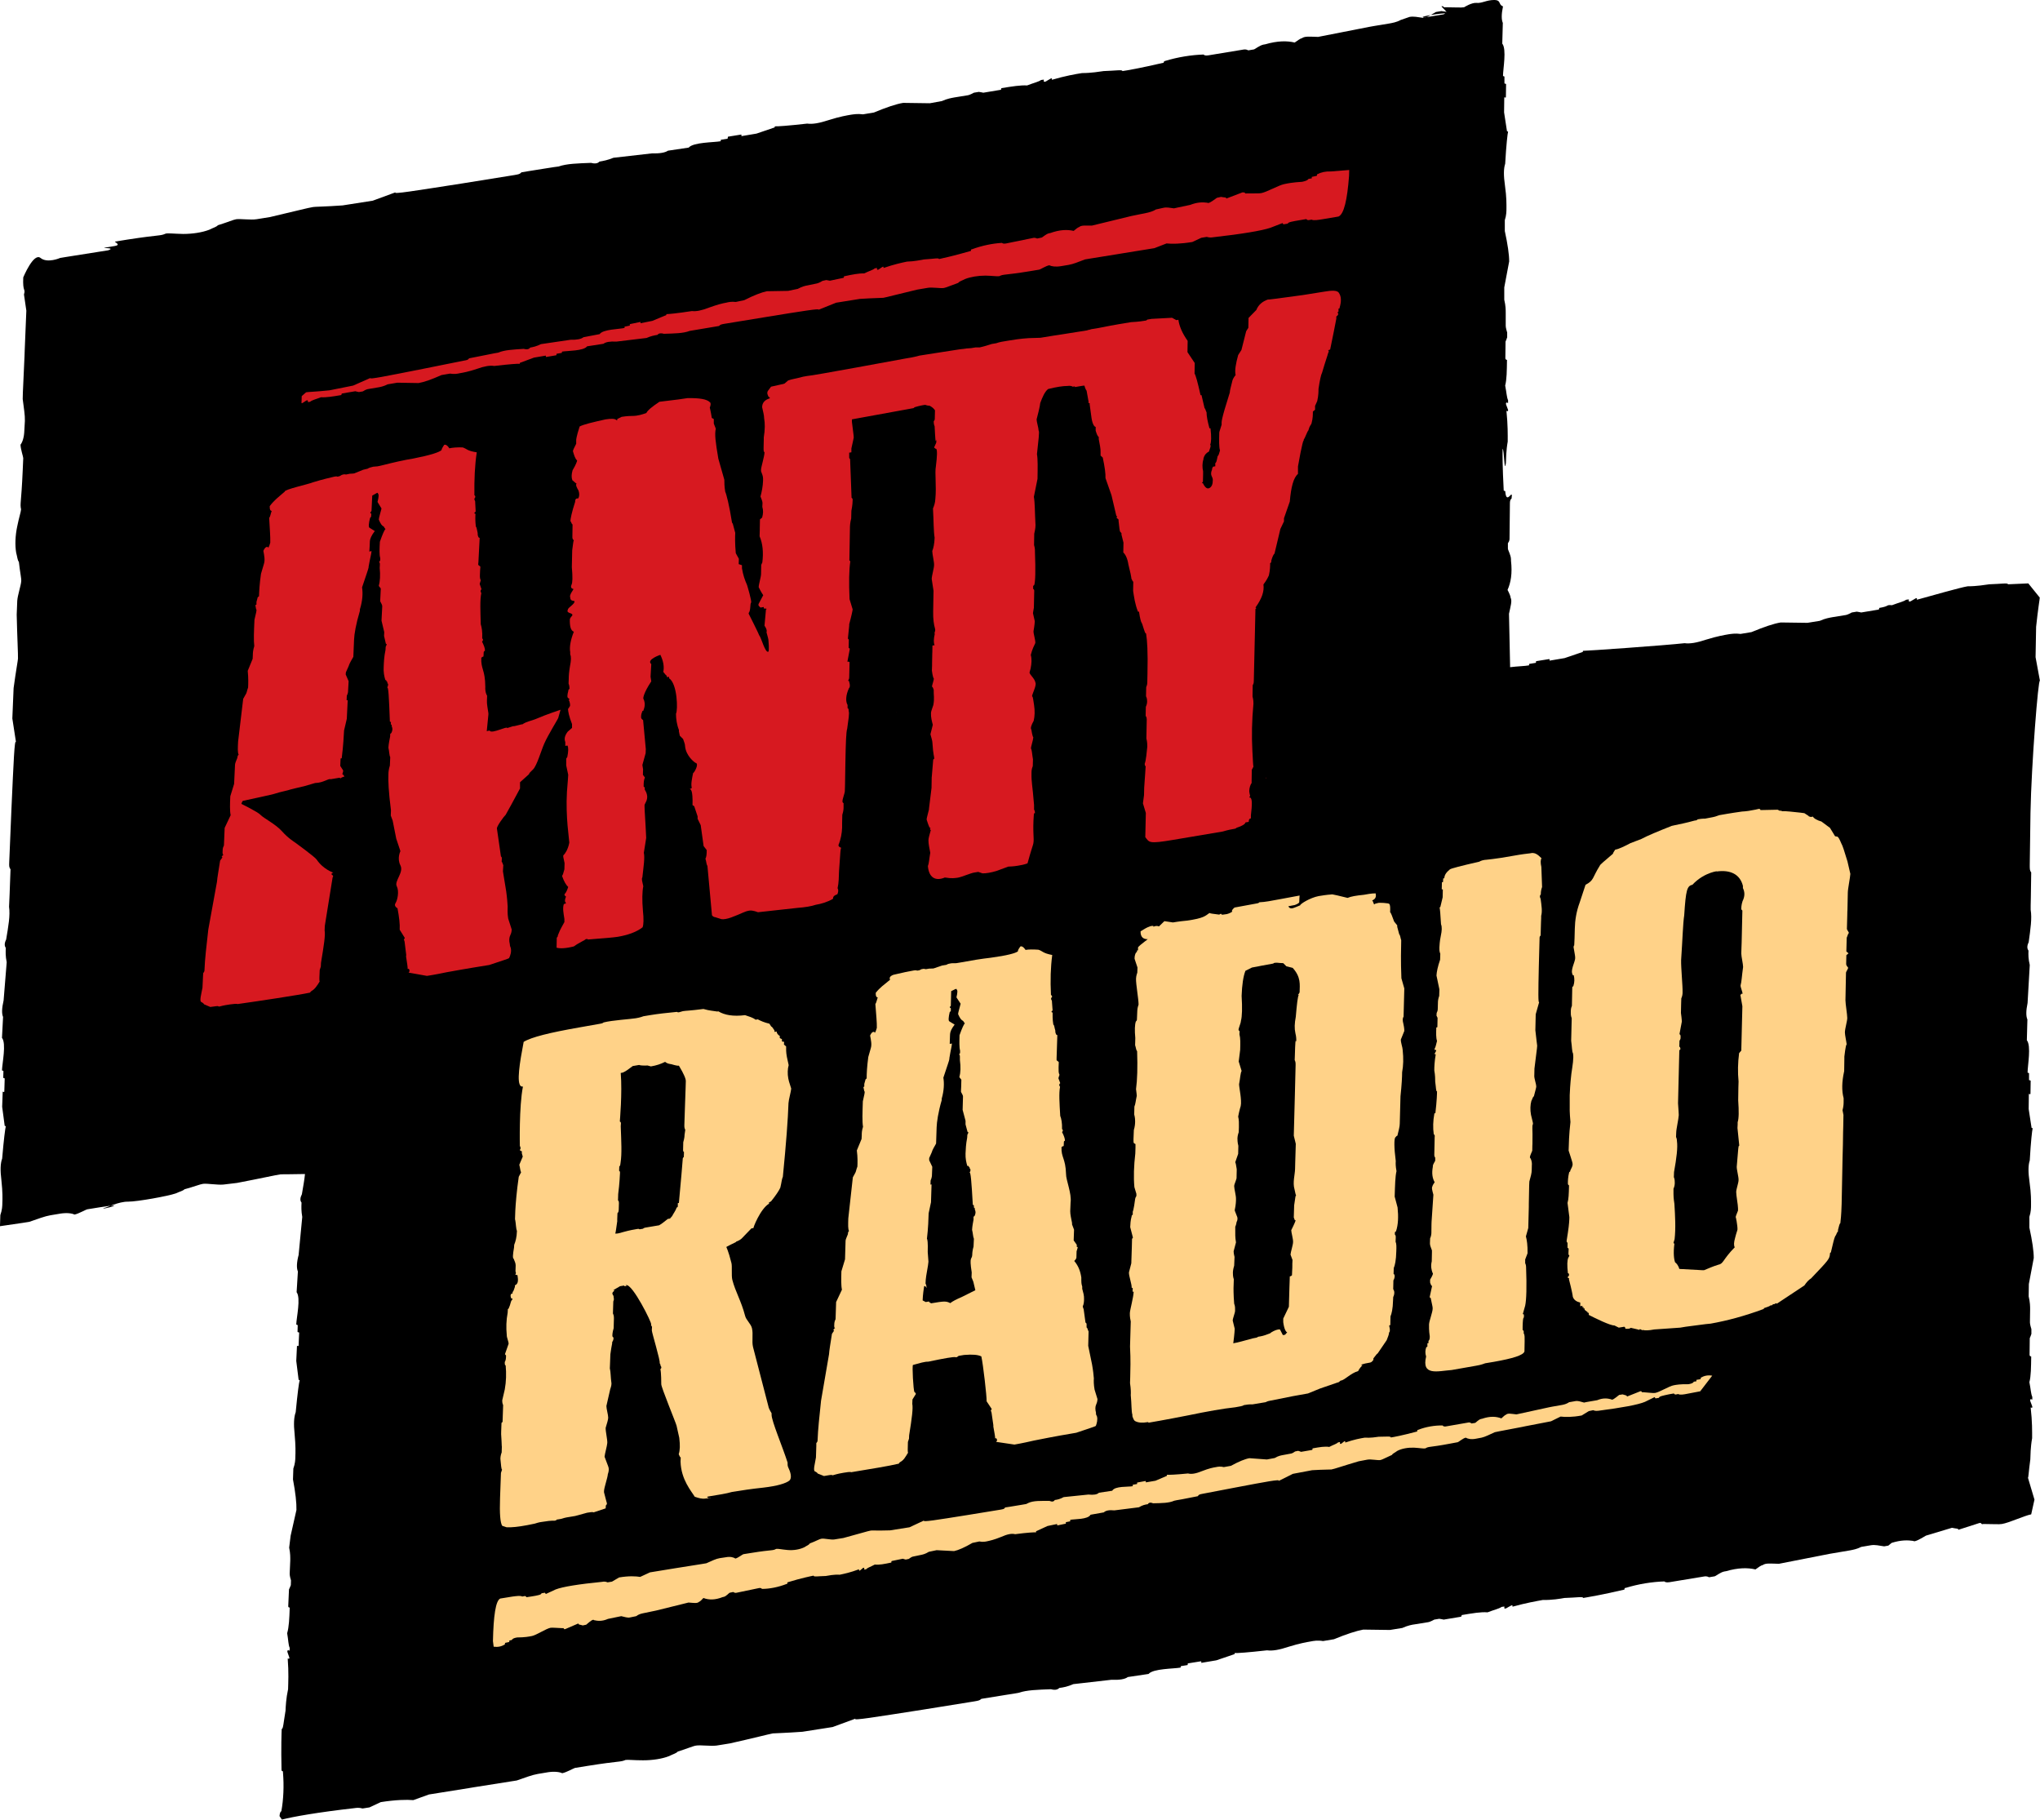 <svg version="1.1" viewBox="0 0 800 713.46" xml:space="preserve" xmlns="http://www.w3.org/2000/svg">
<style type="text/css">
	.st0{fill:#D71920;}
	.st1{fill:#FFD288;}
</style>
<g transform="matrix(7.128 0 0 7.128 -4.562 .927)">
	<path d="m112.34 80.16c0.01-0.23 0.01-0.68 0.1-1.18 0-0.38 0.01-0.91-0.08-1.69 0.09 0.03 0.09 0.03 0.09-0.05-0.08-0.25-0.17-0.36-0.08-0.41l0.08 0.03v-0.15c-0.08-0.18-0.08-0.41-0.16-0.81 0.09-0.35 0.09-0.81 0.1-1.41-0.08-0.03-0.08-0.03-0.09-0.1l0.01-0.91c0.09-0.2 0.09-0.28 0.09-0.2v-0.3c-0.08-0.26-0.08-0.33-0.08-0.41l0.01-0.68c0-0.15 0-0.38-0.08-0.71l0.01-0.68 0.27-1.43c0-0.38-0.08-0.93-0.24-1.67v-0.6c0.09-0.27 0.09-0.5 0.09-0.65 0-0.23 0.01-0.6-0.08-1.24-0.08-0.56-0.08-0.94 0.01-1.21 0.06-1.06 0.13-1.65 0.16-1.77l-0.06-0.02-0.16-1.04 0.01-0.83c0.09 0.03 0.09 0.03 0.09-0.05l0.01-0.68-0.09-0.03v-0.38l-0.08-0.03c0-0.38 0.21-1.47-0.04-1.78l0.03-1.14c-0.08-0.18-0.08-0.48 0.01-0.91l0.12-2.09c-0.08-0.33-0.08-0.56-0.07-0.79-0.08-0.11-0.09-0.26 0.01-0.46 0.1-0.73 0.19-1.31 0.11-1.79v-0.23l0.01-0.45c0.01-0.91 0.02-1.37 0.02-1.37-0.08-0.1-0.08-0.18-0.08-0.41l0.04-2.88c0.05-2.65 0.43-7.44 0.52-7.25l-0.24-1.3 0.03-1.67c0.1-0.96 0.2-1.53 0.2-1.61l-0.63-0.78-1.12 0.05c0.01-0.09-0.36-0.02-1.03 0-0.22 0.03-0.68 0.11-1.19 0.11-0.38 0.06-2.03 0.53-2.79 0.74 0.01-0.09 0.01-0.09-0.06-0.08-0.24 0.13-0.33 0.23-0.39 0.15l0.01-0.09-0.15 0.02c-0.16 0.11-0.39 0.15-0.78 0.3-0.36-0.03-0.1 0.05-0.7 0.15-0.01 0.09-0.01 0.09-0.09 0.1l-0.9 0.15c-0.22-0.05-0.29-0.04-0.22-0.05l-0.3 0.05c-0.24 0.13-0.31 0.14-0.39 0.15l-0.68 0.11c-0.15 0.03-0.38 0.06-0.69 0.2l-0.68 0.11-1.47-0.02c-0.38 0.06-0.91 0.24-1.61 0.53l-0.6 0.1c-0.29-0.04-0.52 0-0.66 0.02-0.23 0.04-0.6 0.1-1.22 0.29-0.54 0.18-0.91 0.24-1.2 0.2-1.06 0.12-5.47 0.43-5.59 0.42l-0.01 0.06-1 0.34-0.83 0.14c0.01-0.09 0.01-0.09-0.06-0.08l-0.68 0.11-0.01 0.09-0.37 0.06-0.01 0.08c-0.21 0.04-0.64 0.05-1.04 0.1v-0.11l-0.06-2.83c0.09-0.43 0.18-0.7 0.09-0.88 0-0.08-0.08-0.26-0.17-0.43 0.18-0.4 0.27-0.9 0.19-1.61v-0.07c0-0.23-0.17-0.51-0.17-0.59v-0.3c0.09-0.12 0.09-0.2 0.09-0.28l0.02-1.89c0-0.08 0-0.23 0.09-0.28 0.1-0.65-0.26 0.38-0.34-0.34 0-0.08 0-0.08-0.09-0.1-0.07-1.31-0.07-2.07-0.06-2.3 0.09 0.03 0.09 1.43 0.18 0.78 0.01-0.22 0.01-0.68 0.1-1.18 0-0.38 0.01-0.91-0.07-1.69 0.09 0.03 0.09 0.03 0.09-0.05-0.08-0.25-0.17-0.36-0.08-0.41l0.08 0.03v-0.15c-0.08-0.18-0.08-0.41-0.16-0.81 0.09-0.35 0.09-0.8 0.1-1.41-0.08-0.03-0.08-0.03-0.09-0.1l0.01-0.91c0.09-0.2 0.09-0.28 0.09-0.2v-0.3c-0.08-0.26-0.08-0.33-0.08-0.41v-0.68c0-0.15 0-0.38-0.08-0.71v-0.68l0.27-1.43c0-0.38-0.08-0.93-0.24-1.67v-0.6c0.09-0.27 0.09-0.5 0.09-0.65 0-0.23 0.01-0.6-0.08-1.24-0.08-0.56-0.08-0.94 0.01-1.21 0.06-1.06 0.13-1.65 0.16-1.77l-0.06-0.02-0.16-1.04 0.01-0.83c0.09 0.03 0.09 0.03 0.09-0.05l0.01-0.68-0.09-0.03v-0.38l-0.08-0.03c0-0.38 0.21-1.47-0.04-1.78l0.03-1.14c-0.08-0.18-0.08-0.48 0.01-0.91-0.27-0.09-0.08-0.35-0.49-0.35s-0.68 0.19-0.96 0.16c-0.27-0.03-0.69 0.24-0.69 0.24-0.15 0.03-0.52 0-1.03 0-0.07 0.01-0.07 0.01-0.14-0.06l-0.08 0.01 0.35 0.37c0.01-0.09-0.14-0.07-0.35-0.11l-0.3 0.05c-0.4 0.24-0.63 0.37-0.7 0.29-0.29-0.04 1.64-0.33 1.11-0.16l-0.9 0.15-0.23 0.04c-0.29-0.04-0.5-0.09-0.73-0.05l-0.49 0.17c-0.24 0.13-0.46 0.16-0.61 0.19-0.75 0.12-1.13 0.19-1.13 0.19l-2.8 0.55c-0.44-0.01-0.73-0.05-0.89 0.07-0.08 0.01-0.24 0.13-0.4 0.24-0.43-0.1-0.94-0.1-1.63 0.1l-0.07 0.01c-0.23 0.04-0.48 0.26-0.55 0.27l-0.3 0.05c-0.14-0.07-0.21-0.05-0.29-0.04l-1.88 0.31c-0.08 0.01-0.23 0.04-0.29-0.04-0.67 0.02-1.42 0.14-2.11 0.35-0.07 0.02-0.07 0.02-0.09 0.1-1.29 0.3-2.04 0.43-2.27 0.46 0.01-0.09-0.36-0.02-1.03 0-0.22 0.03-0.68 0.11-1.19 0.11-0.38 0.06-0.9 0.15-1.66 0.37 0.01-0.09 0.01-0.09-0.06-0.07-0.24 0.13-0.32 0.23-0.39 0.15l0.01-0.09-0.15 0.02c-0.16 0.11-0.39 0.15-0.77 0.3-0.36-0.02-0.81 0.05-1.42 0.15-0.01 0.09-0.01 0.09-0.09 0.1l-0.9 0.15c-0.22-0.05-0.29-0.04-0.22-0.05l-0.3 0.05c-0.24 0.13-0.31 0.14-0.39 0.15l-0.68 0.11c-0.15 0.03-0.38 0.06-0.69 0.2l-0.66 0.12-1.47-0.02c-0.38 0.06-0.91 0.24-1.61 0.53l-0.6 0.1c-0.29-0.04-0.51 0-0.66 0.02-0.23 0.04-0.6 0.1-1.21 0.29-0.54 0.18-0.91 0.24-1.2 0.2-1.06 0.12-1.66 0.16-1.78 0.15l-0.01 0.06-1 0.34-0.83 0.14c0.01-0.09 0.01-0.09-0.06-0.08l-0.68 0.11-0.02 0.11-0.37 0.06-0.01 0.08c-0.38 0.07-1.5 0.05-1.76 0.35l-1.14 0.17c-0.16 0.11-0.46 0.16-0.9 0.15l-2.1 0.24c-0.32 0.13-0.54 0.17-0.77 0.21-0.09 0.1-0.24 0.13-0.46 0.07-0.74 0.03-1.33 0.04-1.79 0.2l-0.23 0.03-0.45 0.07c-0.9 0.14-1.36 0.22-1.36 0.22-0.09 0.1-0.16 0.11-0.39 0.15l-2.86 0.46c-2.64 0.41-3.85 0.61-3.68 0.49l-1.25 0.46-1.66 0.26c-0.97 0.07-1.56 0.07-1.63 0.09-0.22 0.03-1.07 0.25-2.36 0.55 0 0-0.98 0.16-0.75 0.12-0.3 0.05-0.88-0.03-1.11 0-0.15 0.02-0.46 0.16-1.01 0.33-0.09 0.1-0.24 0.13-0.48 0.25-0.39 0.15-0.92 0.23-1.43 0.23-0.51-0.01-0.8-0.05-0.96-0.02-0.31 0.14-0.3 0.05-2.11 0.33 0 0-0.23 0.04-0.68 0.11-0.07 0.01 0.37 0.18-0.01 0.24h0.01c-0.12 0.02-0.29 0.05-0.54 0.09-0.3 0.05 0.63-0.01 0.16 0.15l-0.38 0.06-1.96 0.31-0.3 0.05s-0.7 0.31-1.08 0-0.95 1.07-0.95 1.07c-0.04 0.84 0.14 0.59 0.04 0.94l0.13 0.89-0.09 2.19-0.01 0.3-0.09 1.99-0.01 0.38c0.06 0.48 0.13 0.89 0.12 1.2-0.01 0.24-0.02 0.41-0.03 0.53-0.01 0.38-0.11 0.66-0.21 0.78 0 0.23 0.15 0.67 0.15 0.74l-0.03 0.69c-0.08 1.82-0.16 1.8-0.09 2.13-0.01 0.15-0.11 0.43-0.21 0.93-0.11 0.51-0.13 1.04-0.06 1.45 0.07 0.26 0.07 0.41 0.15 0.51 0.06 0.56 0.14 0.89 0.13 1.05-0.01 0.23-0.2 0.78-0.22 1.09 0.01-0.23-0.03 0.76-0.03 0.76 0.03 1.32 0.08 2.19 0.07 2.42 0 0.08-0.11 0.66-0.24 1.62l-0.07 1.67 0.2 1.3c-0.08-0.18-0.13 1.04-0.25 3.7l-0.12 2.89c-0.01 0.23-0.01 0.3 0.07 0.41 0 0-0.02 0.46-0.05 1.37l-0.03 0.69c0.07 0.49-0.04 1.07-0.16 1.8-0.1 0.2-0.1 0.35-0.02 0.46-0.01 0.23-0.02 0.45 0.05 0.79l-0.17 2.1c-0.1 0.43-0.11 0.73-0.03 0.91l-0.06 1.15c0.25 0.31 0.01 1.41 0 1.79l0.08 0.03-0.01 0.38 0.08 0.03-0.02 0.68c0 0.08 0 0.08-0.09 0.05l-0.03 0.83 0.14 1.05 0.06 0.02c-0.03 0.12-0.11 0.71-0.2 1.78-0.1 0.27-0.11 0.65-0.04 1.21 0.07 0.64 0.06 1.01 0.05 1.24 0 0.15-0.01 0.38-0.11 0.66l-0.02 0.61 1.23-0.18 0.38-0.06c0.47-0.16 0.86-0.31 1.16-0.36 0.24-0.04 0.42-0.07 0.54-0.09h-0.01c0.38-0.06 0.66-0.02 0.8 0.05 0.22-0.04 0.63-0.28 0.71-0.29 0.45-0.07 0.68-0.11 0.68-0.11 1.81-0.29-0.09 0.18 0.23 0.04 0.15-0.02 0.82-0.36 1.33-0.35 0.52 0 2.21-0.31 2.61-0.45 0.24-0.11 0.4-0.14 0.49-0.23 0.55-0.15 0.86-0.28 1.02-0.3 0.23-0.03 0.8 0.07 1.11 0.04-0.23 0.03 0.76-0.09 0.76-0.09 1.31-0.25 2.16-0.44 2.38-0.47 0.07-0.01 0.56 0 1.36-0.02-0.03 0.33-0.1 0.69-0.17 1.11-0.1 0.2-0.11 0.35-0.02 0.46-0.01 0.23-0.02 0.45 0.04 0.79l-0.2 2.09c-0.11 0.42-0.12 0.73-0.04 0.91l-0.07 1.14c0.24 0.32-0.01 1.4-0.02 1.78l0.08 0.03-0.01 0.38 0.09 0.03-0.03 0.68c0 0.07 0 0.07-0.09 0.05l-0.04 0.83 0.13 1.04 0.06 0.02c-0.04 0.11-0.12 0.71-0.22 1.76-0.1 0.27-0.12 0.65-0.06 1.21 0.06 0.64 0.05 1.01 0.04 1.24 0 0.15-0.01 0.38-0.11 0.65l-0.02 0.6c0.14 0.74 0.2 1.3 0.19 1.68l-0.32 1.42-0.08 0.65c0.07 0.33 0.06 0.56 0.06 0.71l-0.03 0.68c0 0.08-0.01 0.15 0.07 0.41l-0.01 0.3c0-0.08 0 0-0.1 0.2l-0.04 0.9c0 0.08 0 0.08 0.08 0.1-0.02 0.61-0.04 1.06-0.14 1.41 0.07 0.4 0.06 0.63 0.14 0.81l-0.01 0.15-0.08-0.03c-0.09 0.05-0.01 0.15 0.07 0.41 0 0.07 0 0.07-0.09 0.05 0.06 0.78 0.03 1.31 0.02 1.69-0.11 0.5-0.13 0.95-0.14 1.18-0.11 0.65-0.13 1.03-0.21 1-0.01 0.23-0.04 0.98-0.01 2.3 0.08 0.03 0.08 0.03 0.08 0.11 0.06 0.71 0.03 1.47-0.09 2.12-0.09 0.05-0.09 0.2-0.1 0.27l0.13 0.19c0.62-0.16 1.97-0.4 4-0.63 0.08-0.01 0.23-0.04 0.44 0.02l0.38-0.06 0.62-0.29c0.83-0.13 1.42-0.14 1.79-0.11l0.86-0.31 2.19-0.35 0.3-0.05 1.96-0.31 0.38-0.06c0.46-0.16 0.86-0.31 1.16-0.36 0.24-0.04 0.42-0.07 0.54-0.09h-0.01c0.38-0.06 0.67-0.02 0.81 0.05 0.22-0.04 0.63-0.27 0.7-0.29 0.45-0.07 0.68-0.11 0.68-0.11 1.81-0.29 1.8-0.2 2.11-0.33 0.15-0.02 0.44 0.02 0.96 0.02s1.05-0.08 1.43-0.23c0.24-0.12 0.39-0.15 0.48-0.25 0.54-0.17 0.85-0.31 1.01-0.33 0.23-0.04 0.8 0.04 1.11 0-0.23 0.04 0.75-0.12 0.75-0.12 1.3-0.29 2.14-0.51 2.36-0.55 0.08-0.01 0.67-0.02 1.63-0.09l1.66-0.26 1.25-0.46c-0.16 0.12 1.04-0.08 3.68-0.49l2.86-0.46c0.23-0.04 0.3-0.05 0.39-0.14 0 0 0.45-0.07 1.36-0.22l0.45-0.07 0.23-0.04c0.47-0.16 1.06-0.17 1.79-0.2 0.22 0.06 0.36 0.03 0.46-0.07 0.23-0.03 0.45-0.07 0.77-0.21l2.1-0.24c0.44 0.02 0.74-0.03 0.9-0.15l1.14-0.17c0.26-0.3 1.38-0.28 1.76-0.35l0.02-0.08 0.37-0.06 0.01-0.09 0.68-0.11c0.07-0.01 0.07-0.01 0.06 0.08l0.83-0.14 1-0.34 0.01-0.06c0.12 0.01 0.72-0.03 1.78-0.15 0.29 0.04 0.66-0.02 1.2-0.2 0.61-0.19 0.99-0.25 1.21-0.29 0.15-0.03 0.38-0.07 0.67-0.02l0.6-0.1c0.7-0.29 1.24-0.46 1.61-0.53l1.47 0.02 0.68-0.11c0.31-0.14 0.54-0.18 0.69-0.2l0.68-0.11c0.08-0.01 0.15-0.02 0.39-0.15l0.3-0.05c-0.07 0.01 0 0 0.22 0.05l0.9-0.15c0.07-0.01 0.07-0.01 0.09-0.1 0.6-0.1 1.05-0.18 1.42-0.15 0.39-0.15 0.61-0.19 0.78-0.3l0.15-0.02-0.01 0.09c0.06 0.07 0.15-0.03 0.39-0.15 0.07-0.01 0.07-0.01 0.06 0.07 0.76-0.21 1.29-0.3 1.67-0.37 0.51 0.01 0.97-0.07 1.19-0.11 0.67-0.02 1.04-0.09 1.03 0 0.23-0.04 0.98-0.16 2.27-0.46 0.01-0.09 0.01-0.09 0.09-0.1 0.69-0.21 1.44-0.33 2.11-0.35 0.06 0.07 0.22 0.05 0.29 0.04l1.88-0.31c0.07-0.01 0.15-0.03 0.29 0.04l0.3-0.05c0.07-0.01 0.32-0.23 0.55-0.27l0.07-0.01c0.69-0.2 1.2-0.2 1.63-0.1 0.16-0.12 0.32-0.23 0.4-0.24 0.16-0.12 0.45-0.08 0.89-0.07l2.8-0.55s0.37-0.06 1.12-0.19c0.15-0.03 0.38-0.07 0.61-0.19l0.53-0.09c0.23-0.04 0.44 0.02 0.73 0.06l0.23-0.04 0.18-0.15c0.54-0.17 0.9-0.15 1.19-0.11 0.06 0.07 0.3-0.05 0.7-0.29l1.43-0.43c0.22 0.05 0.37 0.03 0.35 0.11l1.15-0.37 0.08-0.01c0.07 0.08 0.07 0.08 0.14 0.06 0.52 0 0.88 0.03 1.03 0 0.38-0.06 1.24-0.46 1.61-0.53l0.18-0.81-0.36-1.21c0.03 0.04 0.04-0.34 0.13-0.99" Googl="true"/><g fill="#d71920">
	<path class="st0" d="m53.66 48.14c0.01-0.01 0.01-0.01 0.02-0.01-0.01-0.04-0.02-0.04-0.02 0.01"/>
	<path class="st0" d="m71.66 19.4c-0.02 0.01-0.03 0.01-0.05 0.02 0.03 0.06 0.04 0.05 0.05-0.02"/>
	<path class="st0" d="m64.91 21.51c-0.01-0.01-0.01-0.02-0.02-0.02 0.01 0.1 0.01 0.1 0.02 0.02"/>
	<path class="st0" d="m70.31 42.63c-0.02 0.02-0.03 0.03-0.04 0.05 0.01 0.02 0.02 0.01 0.04-0.05"/>
	<path class="st0" d="m64.23 43.3-0.01-0.02c0.01 0.07 0.01 0.08 0.01 0.02"/>
	<path class="st0" d="m49.96 39.08c0-0.01 0.01-0.04 0.01-0.06 0 0-0.01 0.02-0.01 0.06"/>
	<path class="st0" d="m70.92 24.3c0.02 0.01 0.03 0.03 0.04 0.04 0.06-0.02 0.05-0.04-0.04-0.04"/></g><g fill="#ffd288">
	<path class="st1" d="m44.02 80.62c-0.06-0.11-0.05-0.23-0.05-0.3-0.27-0.85-0.89-2.31-0.88-2.63v-0.08c-0.11-0.18-0.17-0.32-0.17-0.36 0 0-0.39-1.5-0.85-3.28-0.08-0.32 0.02-0.71-0.06-1.04-0.06-0.25-0.32-0.44-0.38-0.69-0.21-0.81-0.53-1.31-0.7-1.97-0.06-0.23 0-0.74-0.05-0.93-0.17-0.68-0.28-0.86-0.28-0.88 0.42-0.23 0.54-0.25 0.54-0.29 0.18-0.07 0.24-0.12 0.3-0.17l0.54-0.56 0.12-0.02c-0.06 0.05 0.37-1.06 0.85-1.34v-0.08c0.06-0.01 0.06-0.01 0.12-0.06 0.25-0.31 0.43-0.58 0.5-0.74 0.07-0.28 0.08-0.48 0.14-0.6 0.18-1.82 0.28-3.15 0.31-4.05 0.01-0.19 0.14-0.64 0.15-0.8-0.11-0.33-0.16-0.52-0.16-0.55-0.05-0.26-0.04-0.54 0.02-0.74l-0.1-0.46c-0.05-0.26-0.04-0.46-0.04-0.57l-0.12-0.1 0.01-0.16c-0.06 0.01-0.06 0.01-0.12-0.02v-0.12l-0.12-0.06v-0.12c-0.06-0.03-0.17-0.12-0.17-0.24l-0.12 0.02v-0.08c-0.11-0.17-0.17-0.24-0.17-0.2l-0.11-0.17c-0.29-0.07-0.47-0.15-0.64-0.24l-0.12 0.02c-0.17-0.13-0.35-0.17-0.58-0.25-0.65 0.08-1.12 0-1.47-0.21l-0.06 0.01c-0.23-0.04-0.41-0.04-0.76-0.14-0.77 0.1-0.95 0.09-1.13 0.12l-0.21 0.06c-0.06 0.01-0.06 0.01-0.12-0.02-0.53 0.05-1.06 0.11-1.48 0.18l-0.36 0.06c-0.18 0.07-0.36 0.1-0.42 0.11-0.3 0.05-1.3 0.11-1.77 0.23-0.06 0.05-0.12 0.06-0.18 0.07l-1.13 0.2c-1.66 0.29-2.67 0.54-3.09 0.8-0.22 1.15-0.4 2.26-0.15 2.44 0.02 0.01 0.05 0.02 0.11 0.02-0.22 1.11-0.17 3.26-0.17 3.26 0.06 0.11 0.05 0.18-0.01 0.23 0.06 0.03 0.06 0.07 0.12 0.06v0.12l0.05 0.18-0.19 0.45c0.05 0.18 0.05 0.34 0.1 0.41l-0.13 0.25c-0.23 1.58-0.21 2.61-0.2 2.34 0.05 0.26 0.04 0.49 0.1 0.64-0.01 0.35-0.08 0.59-0.15 0.76l-0.01 0.15c-0.07 0.4-0.08 0.59-0.02 0.62 0.06 0.14 0.11 0.25 0.11 0.37l-0.01 0.32c0 0.04 0.06 0.07-0.01 0.19l0.12 0.02c0.05 0.3 0.04 0.49-0.14 0.56v0.08c-0.06 0.16-0.07 0.24-0.13 0.29v0.08l-0.06 0.01c-0.06 0.05-0.07 0.13-0.01 0.27l0.06-0.01c0 0.04 0 0.08-0.06 0.13-0.06 0.16-0.07 0.28-0.13 0.37v0.04l-0.06 0.05-0.01 0.19c-0.08 0.43-0.09 0.82-0.05 1.24-0.01 0.12 0.11 0.37 0.1 0.48l-0.2 0.57 0.06 0.07c0 0.15-0.01 0.27-0.07 0.36 0 0.08-0.01 0.16 0.05 0.19 0.04 0.45 0.03 0.88-0.05 1.32l-0.14 0.6c0 0.04 0 0.16 0.05 0.26-0.01 0.19-0.01 0.31-0.01 0.31l-0.02 0.58c0 0.04 0 0.04-0.06 0.09-0.02 0.43-0.02 0.62-0.02 0.62 0.04 0.57 0.03 0.76 0.04 0.65l-0.01 0.35c-0.06 0.16-0.07 0.28-0.07 0.36 0.04 0.35 0.04 0.54 0.09 0.59-0.01 0.03-0.03 0.08-0.06 0.18l-0.05 1.39c-0.03 0.85 0.01 1.35 0.12 1.52l0.24 0.08h0.24c0.29-0.01 0.71-0.07 1.31-0.2 0.24-0.08 0.36-0.09 0.36-0.09 0.3-0.05 0.54-0.08 0.72-0.07 0.06-0.01 0.12-0.02 0.12-0.06l0.24-0.04c0.24-0.08 0.42-0.1 0.48-0.11l0.3-0.05 0.66-0.18c0.18-0.03 0.3-0.05 0.36-0.02l0.66-0.22 0.01-0.16c0.06-0.05 0.06-0.09 0.06-0.13 0 0.04-0.05-0.18-0.16-0.59v-0.08c0.01-0.2 0.2-0.73 0.21-0.92 0.06-0.16 0.07-0.32 0.02-0.43l-0.2-0.53c0.01-0.15 0.14-0.6 0.15-0.76 0.01-0.19-0.1-0.64-0.09-0.83 0.07-0.24 0.14-0.45 0.14-0.56 0-0.15-0.1-0.49-0.1-0.64l0.21-0.92c0.07-0.2 0.07-0.28 0.07-0.32-0.05-0.34-0.04-0.65-0.09-0.83-0.01 0.27 0.02-0.5 0.03-0.78 0.08-0.59 0.1-0.52 0.1-0.67 0.06-0.09 0.06-0.13 0.07-0.17v-0.08c-0.06-0.03-0.06-0.07-0.06-0.11 0-0.08 0.01-0.19 0.07-0.4l0.01-0.39c0.01-0.2 0.01-0.31-0.05-0.42l0.02-0.66c0.07-0.16 0.01-0.15 0.01-0.35 0 0.08 0 0.04-0.06-0.07 0-0.04 0-0.08 0.06-0.13s0.06-0.05 0-0.08l0.36-0.21 0.18-0.03c0.06-0.01 0.06-0.01 0.06 0.03 0.29-0.01-0.02-0.04 0.1-0.06 0.36-0.06 1.43 2.11 1.37 2.15 0 0.04 0 0.08 0.05 0.14l-0.01 0.2c0 0.12 0.49 1.72 0.43 1.8 0.05 0.07 0.05 0.11 0.05 0.14 0.06 0.07 0.06 0.15-0.01 0.19 0.05 0.18 0.05 0.8 0.05 0.83-0.01 0.16 0.79 2.09 0.84 2.28l0.15 0.67c0.05 0.42 0.04 0.69-0.03 0.9 0.06 0.11 0.05 0.15 0.11 0.18-0.01 0.15-0.01 0.23-0.01 0.23 0.03 1 0.61 1.64 0.78 1.93 0.23 0.08 0.41 0.13 0.59 0.1 0.3-0.01 0.1-0.06 0.28-0.05 0.06 0.03-0.32 0.01-0.14-0.06 0.6-0.1 1.01-0.16 1.31-0.25 0.54-0.09 1.07-0.17 1.73-0.24 0.78-0.09 1.26-0.24 1.44-0.39 0.11-0.1 0.12-0.33-0.05-0.69m-9.41-14.02c0.06-0.05 0.06-0.09 0.07-0.2l0.01-0.35c0-0.04 0-0.12-0.05-0.15 0.01-0.23 0.01-0.35 0.01-0.35 0.08-0.63 0.09-1.02 0.1-1.17 0-0.04 0-0.08-0.05-0.11l0.01-0.23c0.06-0.05 0.06-0.13 0.07-0.21 0.08-0.51 0.04-1.16 0.01-2.01l0.01-0.15c0-0.04 0-0.08-0.06-0.11 0-0.02 0.14-1.56 0.05-2.67 0.06-0.01 0.11-0.02 0.11-0.02 0.18-0.07 0.36-0.22 0.55-0.36l0.35-0.06c0.06 0.03 0.24 0.04 0.47 0.03l0.18 0.05c0.3-0.05 0.54-0.13 0.78-0.25 0.12 0.1 0.23 0.11 0.35 0.13 0.23 0.07 0.35 0.09 0.41 0.08 0.28 0.46 0.39 0.74 0.38 0.86l-0.01 0.35-0.01 0.27-0.01 0.31-0.01 0.27-0.04 1.21c0 0.04-0.01 0.15 0.05 0.26l-0.04 0.28c0 0.08-0.01 0.19-0.07 0.4l-0.01 0.43c0 0.04 0 0.08 0.05 0.11l-0.01 0.27c-0.06 0.05-0.06 0.09-0.06 0.13-0.1 1.29-0.19 2.08-0.2 2.28l-0.01 0.12-0.06 0.01v0.15c0 0.04 0 0.08-0.06 0.09-0.07 0.2-0.19 0.34-0.25 0.47l-0.12 0.14-0.12 0.02c-0.18 0.15-0.37 0.29-0.48 0.35l-0.77 0.13s-0.06 0.01-0.12 0.06l-0.18 0.03c-0.06-0.03-0.06-0.03-0.12-0.02-0.18 0.03-0.42 0.07-0.78 0.17-0.26 0.08-0.38 0.1-0.45 0.08 0.04-0.03 0.05-0.26 0.12-0.69-0.01 0 0-0.16 0.01-0.43"/>
	<path class="st1" d="m80.61 50.88-0.01 0.08c0-0.04 0-0.07 0.01-0.08"/>
	<path class="st1" d="m55.57 77.47 0.01-0.01c-0.01-0.04-0.01-0.04-0.01 0.01"/>
	<path class="st1" d="m37.38 57.54c-0.01 0.01-0.01 0.01-0.02 0.01 0.02 0.04 0.02 0.04 0.02-0.01"/>
	<path class="st1" d="m48.6 59.71v0"/>
	<path class="st1" d="m72.89 50.24 0.05-0.01c-0.03-0.06-0.04-0.05-0.05 0.01"/>
	<path class="st1" d="m85.03 60.17c0.07-0.29 0.13-0.46 0.13-0.54 0-0.12-0.11-0.42-0.11-0.58 0 0.12 0.01-0.4 0.01-0.4 0.08-0.69 0.15-1.14 0.15-1.26 0-0.04-0.05-0.35-0.1-0.85l0.02-0.88 0.19-0.67c-0.06 0.09-0.05-0.55-0.02-1.94l0.04-1.51c0-0.12 0-0.16 0.06-0.21 0 0 0.01-0.24 0.02-0.72l0.01-0.24v-0.12c0.07-0.25 0.02-0.56-0.03-0.94-0.06-0.11-0.05-0.19 0.01-0.24 0-0.12 0.01-0.24 0.07-0.41l-0.04-1.1c-0.05-0.23-0.05-0.39 0.01-0.48-0.23-0.23-0.35-0.29-0.52-0.29l-0.12 0.02c-0.47 0.05-0.77 0.11-0.95 0.14-0.77 0.15-1.6 0.23-1.54 0.22-0.06 0.01-0.18 0.03-0.3 0.1-1.01 0.23-1.54 0.37-1.61 0.42-0.18 0.15-0.3 0.29-0.31 0.49l-0.06 0.01-0.01 0.2-0.06 0.01-0.01 0.36c0 0.04 0 0.04 0.06 0.03l-0.01 0.44-0.13 0.54-0.04 0.01c0.02 0.06 0.05 0.38 0.08 0.93 0.06 0.15 0.05 0.35-0.01 0.63-0.07 0.33-0.07 0.53-0.08 0.65 0 0.08-0.01 0.2 0.05 0.35l-0.01 0.32c-0.13 0.38-0.19 0.67-0.2 0.87l0.16 0.76-0.01 0.36c-0.06 0.17-0.07 0.29-0.07 0.37l-0.01 0.36c0 0.04 0 0.08-0.06 0.21l-0.01 0.16c0-0.04 0 0 0.06 0.11l-0.01 0.48c0 0.04 0 0.04-0.06 0.05-0.01 0.32-0.02 0.56 0.04 0.74-0.06 0.21-0.07 0.33-0.13 0.42v0.08l0.06-0.01c0.06 0.03 0 0.08-0.06 0.21 0 0.04 0 0.04 0.06 0.03-0.07 0.41-0.08 0.69-0.08 0.89 0.05 0.27 0.05 0.51 0.05 0.62 0.05 0.35 0.04 0.55 0.1 0.53 0 0.12-0.01 0.52-0.09 1.2-0.06 0.01-0.06 0.01-0.06 0.05-0.07 0.37-0.08 0.77-0.03 1.11 0.06 0.03 0.06 0.11 0.05 0.15l-0.02 0.99c0 0.04 0 0.08 0.05 0.15v0.16c0 0.04-0.12 0.18-0.13 0.3v0.04c-0.07 0.37-0.02 0.64 0.1 0.85-0.06 0.09-0.12 0.18-0.12 0.22-0.06 0.09-0.01 0.24 0.05 0.47l-0.1 1.48s-0.01 0.2-0.01 0.59c0 0.08-0.01 0.2-0.07 0.33l-0.01 0.28c0 0.12 0.06 0.23 0.11 0.38v0.12l-0.01 0.48c-0.07 0.29-0.01 0.48 0.04 0.63 0.06 0.03 0 0.16-0.13 0.38v0.16c0.05 0.11 0.05 0.19 0.11 0.18l-0.13 0.6v0.04c0.06 0.03 0.06 0.03 0.06 0.07 0.05 0.27 0.11 0.46 0.1 0.54 0 0.2-0.19 0.67-0.2 0.87 0 0.12-0.01 0.32 0.04 0.66 0 0.12-0.01 0.2-0.07 0.25v0.12l-0.06 0.01v0.16c0 0.04 0 0.04-0.06 0.05-0.06 0.17-0.07 0.33-0.01 0.52-0.26 1.08 0.63 0.8 1.41 0.74 0 0 0.42-0.07 1.31-0.23 0.12-0.02 0.3-0.05 0.53-0.14l0.48-0.08c1.02-0.18 1.62-0.36 1.68-0.57 0.01-0.36 0.01-0.56 0.01-0.56 0-0.2 0.01-0.36-0.05-0.43v-0.08c0-0.04 0-0.08-0.06-0.11v-0.2c0.01-0.32 0.02-0.48 0.07-0.49v-0.16l-0.06-0.03 0.13-0.46c0.07-0.33 0.09-1.05 0.05-2.11 0-0.04 0-0.12-0.05-0.23v-0.2l0.13-0.34c0.01-0.44-0.04-0.75-0.09-0.93l0.13-0.46 0.03-1.16v-0.16l0.02-1.04 0.01-0.2c0.07-0.25 0.13-0.46 0.13-0.62 0.01-0.4 0.01-0.48 0.01-0.28 0.01-0.2-0.05-0.35-0.11-0.42 0-0.12 0.13-0.34 0.13-0.38 0-0.24 0.01-0.36 0.01-0.36 0.02-0.96-0.04-0.94 0.03-1.11 0-0.08-0.05-0.23-0.11-0.5-0.05-0.27-0.04-0.55 0.02-0.76 0.07-0.13 0.07-0.21 0.14-0.26"/>
	<path class="st1" d="m87.6 68.09v-0.08c-0.01 0.09-0.01 0.12 0 0.08"/>
	<path class="st1" d="m101.96 66.12 0.04-2 0.01-0.52 0.02-0.76 0.01-0.68 0.01-0.36 0.01-0.6c-0.03-0.14-0.04-0.23-0.05-0.26 0.06-0.23 0.06-0.38 0.06-0.5v-0.16c-0.11-0.42-0.1-0.9 0.03-1.49l0.01-0.68v-0.12c0.06-0.52 0.11-0.72 0.13-0.65-0.02-0.19-0.1-0.54-0.1-0.68 0-0.2 0.13-0.62 0.13-0.79 0-0.2-0.1-0.78-0.1-0.98l0.03-1.52c0-0.04 0.12-0.22 0.12-0.26s-0.11-0.1-0.11-0.22l0.01-0.48 0.12-0.1-0.12-0.1 0.02-0.76c0.06-0.13 0.06-0.21 0.12-0.26 0-0.04-0.11-0.18-0.11-0.22l0.02-0.72c0-0.2 0.01-0.32 0.01-0.32l0.02-0.96c0-0.2 0.13-0.83 0.14-1.03l-0.16-0.69c-0.17-0.57-0.28-0.9-0.33-0.97-0.11-0.26-0.17-0.37-0.23-0.39l-0.12-0.02-0.28-0.46-0.47-0.35c-0.24-0.07-0.41-0.16-0.47-0.27l-0.12 0.02c-0.06-0.03-0.12-0.02-0.12-0.06l-0.23-0.15-0.23-0.03c-0.41-0.04-0.77-0.09-1-0.08l-0.06-0.03-0.06 0.01-0.12-0.06-0.95 0.02c0-0.04 0-0.04-0.06-0.07-0.12 0.02-0.18 0.04-0.18 0.04-0.3 0.06-0.53 0.1-0.77 0.11-0.65 0.09-1.07 0.17-1.25 0.2-0.18 0.07-0.3 0.1-0.36 0.11l-0.42 0.08c-0.18 0-0.3 0.02-0.41 0.04l-0.06 0.05-0.12 0.02c-0.47 0.13-0.83 0.2-1.07 0.25l-0.18 0.04c-0.78 0.31-1.31 0.53-1.67 0.72l-0.6 0.23c-0.36 0.19-0.66 0.33-0.84 0.36-0.06 0.09-0.12 0.18-0.12 0.22-0.48 0.41-0.72 0.61-0.72 0.65-0.43 0.68-0.31 0.81-0.79 1.06l-0.32 0.97c-0.19 0.51-0.26 1-0.27 1.44-0.02 0.84-0.03 1.16-0.08 0.89 0 0.16 0.11 0.58 0.1 0.74 0 0.08-0.06 0.25-0.13 0.46-0.06 0.21-0.07 0.33-0.01 0.44 0 0.04 0 0.04 0.06 0.03 0.05 0.19 0.05 0.39-0.02 0.6-0.06 0.05-0.06 0.05-0.06 0.09l-0.02 1c-0.06 0.13-0.06 0.25-0.06 0.29 0 0.12-0.01 0.24 0.05 0.39l-0.03 1.24c0.05 0.35 0.04 0.59 0.1 0.69 0.05 0.27-0.02 0.64-0.09 1.13-0.07 0.61-0.08 0.97-0.09 1.17v0.77c0-0.08-0.01 0.16 0.04 0.71-0.08 0.69-0.09 1.21-0.1 1.57l0.11 0.34c0.05 0.19 0.11 0.3 0.11 0.42 0 0.08-0.06 0.21-0.13 0.34v0.04l-0.06 0.05c-0.07 0.29-0.07 0.49-0.07 0.61 0 0.04 0 0.08 0.06 0.11v0.08c-0.01 0.4-0.02 0.68-0.08 0.89l0.1 0.78c0 0.12-0.01 0.4-0.08 0.85-0.04 0.26-0.06 0.4-0.07 0.45 0 0.05 0.01 0.09 0.05 0.11v0.28c0.06 0.03 0.06 0.03 0.06 0.07l-0.01 0.24c0 0.04 0 0.08 0.05 0.11 0 0.02-0.02 0.06-0.06 0.13-0.06 0.13-0.07 0.41-0.02 0.84 0.06 0.03 0.06 0.03 0.06 0.07v0.08c-0.06 0.01-0.06 0.05-0.06 0.09s0 0.04 0.06 0.03v0.08c0.16 0.61 0.21 0.91 0.21 0.95 0.06 0.19 0.23 0.28 0.41 0.32v0.2l0.12-0.02v0.08l0.06-0.01v0.08l0.06-0.01v0.08l0.17 0.13v0.04l0.06-0.01v0.12c0.35 0.18 1.18 0.59 1.41 0.58l0.24 0.12 0.3-0.05c0.06 0.03 0.06 0.07 0.06 0.11 0.18 0.01 0.24 0 0.3-0.05l0.39 0.09c0.06 0.03 0.06 0.03 0.12-0.02l0.12 0.06 0.06-0.01c0.06 0.03 0.3 0.03 0.6-0.03l1.43-0.1 0.3-0.05c0.59-0.07 1.07-0.15 1.37-0.17 0.9-0.16 1.85-0.41 2.93-0.81v-0.04c0.18-0.07 0.3-0.09 0.36-0.15l0.12-0.02v-0.04l0.12-0.02c0.06-0.05 0.06-0.05 0.12-0.02l1.51-1c0.12-0.18 0.25-0.32 0.37-0.39 0.97-1.02 1.03-1.07 1.04-1.39 0.06-0.05 0.06-0.05 0.06-0.09l0.13-0.54c0.06-0.25 0.13-0.38 0.13-0.34 0.06-0.13 0.06-0.17 0.12-0.22v-0.08c0.06-0.21 0.07-0.33 0.13-0.38 0.06-0.51 0.06-0.83 0.07-1.03m-5.88 2.36c-0.67 0.68-0.61 0.91-0.91 0.96-0.3 0.09-0.6 0.23-0.78 0.3-0.06 0.01-0.47-0.03-1.36-0.07-0.05-0.19-0.17-0.33-0.23-0.36-0.06-0.15-0.11-0.5-0.04-1.03l-0.05-0.03c0-0.02 0.02-0.09 0.06-0.21 0.07-0.61 0.03-1.28-0.01-1.95-0.05-0.31-0.05-0.51-0.05-0.55v-0.28c0.06-0.13 0.07-0.25 0.07-0.33s0-0.2-0.05-0.31l0.01-0.28c0.14-0.78 0.21-1.35 0.16-1.7 0-0.04 0-0.12-0.05-0.23l0.01-0.24c0-0.19 0.13-0.74 0.14-0.96 0-0.04-0.01-0.25-0.04-0.65 0 0 0.02-0.96 0.07-2.88 0-0.04 0-0.04 0.06-0.09 0-0.04 0-0.12-0.06-0.15l0.01-0.32c0.06-0.09 0.06-0.13 0.06-0.17v-0.12c-0.04-0.05-0.05-0.08-0.06-0.08l0.13-0.69c0 0.04 0-0.12-0.05-0.47 0 0 0-0.16 0.01-0.48l0.01-0.32c0.06-0.13 0.07-0.25 0.07-0.33 0.01-0.36-0.09-1.34-0.08-1.78 0.08-1.17 0.1-2.01 0.17-2.46 0.09-1.41 0.16-1.62 0.45-1.68 0.67-0.73 1.55-0.78 1.32-0.73 0.77-0.11 1.3 0.15 1.46 0.79v0.12c0.11 0.22 0.11 0.46-0.02 0.72-0.07 0.21-0.07 0.37-0.07 0.45l0.06 0.07-0.04 1.76-0.01 0.28-0.01 0.32c0 0.16 0.1 0.58 0.1 0.74-0.07 0.49-0.08 0.81-0.14 1.02 0 0.12 0.11 0.34 0.11 0.46-0.06-0.03-0.06 0.01-0.12 0.06l0.11 0.62-0.06 2.44-0.12 0.14c-0.07 0.53-0.08 1.05-0.03 1.56l-0.01 0.32-0.01 0.68v0.04c0.04 0.59 0.04 0.99-0.03 1.2v0.12l-0.01 0.2 0.1 0.98c-0.06-0.07-0.06 0.29-0.14 1.14-0.01 0.16 0.11 0.58 0.1 0.74 0 0.16-0.13 0.5-0.13 0.66 0 0.2 0.1 0.7 0.1 0.9v0.12c-0.06 0.17-0.13 0.3-0.13 0.38 0-0.12 0.11 0.46 0.1 0.66 0 0.04-0.07 0.21-0.13 0.46-0.07 0.25-0.08 0.41-0.02 0.52"/>
	<path class="st1" d="m77.42 68.17 0.01-0.24c0-0.04 0-0.12-0.05-0.15v-0.08c0-0.04 0-0.08 0.06-0.09 0.13-0.38 0.14-0.82 0.09-1.32l-0.16-0.6c0.02-0.63 0.03-1.11 0.1-1.4-0.05-0.27-0.05-0.43-0.04-0.55-0.1-0.77-0.09-1.21-0.03-1.3 0.06-0.05 0.06-0.09 0.12-0.1 0.07-0.29 0.13-0.5 0.13-0.66l0.04-1.51c0.07-0.65 0.09-1.08 0.09-1.32 0.07-0.37 0.08-0.76 0.03-1.23 0-0.12-0.11-0.41-0.1-0.57l0.19-0.47s0.01-0.12-0.05-0.39c-0.05-0.19-0.05-0.31 0.01-0.4l0.04-1.55-0.16-0.56c-0.04-0.94-0.02-1.66-0.01-2.09-0.05-0.15-0.05-0.27-0.11-0.33l-0.11-0.41v-0.08l-0.17-0.21c-0.11-0.29-0.17-0.48-0.22-0.51 0.01-0.24 0.01-0.4-0.05-0.46 0-0.04-0.59-0.09-0.65-0.04-0.06 0.01-0.12 0.02-0.18 0.07-0.06-0.11-0.06-0.19-0.11-0.22 0.18-0.07 0.24-0.2 0.19-0.39-0.24 0-0.47 0.05-0.65 0.08-0.41 0.04-0.71 0.09-0.89 0.17-1-0.25-0.88-0.19-0.88-0.19-0.29 0.02-0.53 0.06-0.71 0.09-0.47 0.09-1.02 0.43-1.02 0.51-0.18 0.07-0.3 0.13-0.42 0.16-0.12 0.02-0.18-0.01-0.23-0.11l0.36-0.07c0.18-0.07 0.24-0.12 0.24-0.16 0.01-0.18 0.01-0.3 0.02-0.36l-1.02 0.19c-0.53 0.1-0.89 0.17-1.19 0.18-0.06 0.05-0.06 0.05-0.12 0.06l-1.25 0.23c-0.12 0.1-0.18 0.19-0.12 0.22-0.06 0.05-0.18 0.11-0.3 0.14-0.18 0.03-0.3 0.05-0.3 0.01s-0.06-0.03-0.12 0.02c-0.35-0.04-0.53-0.07-0.54-0.09-0.23 0.16-0.31 0.29-1.24 0.42-0.42 0.04-0.71 0.09-0.77 0.1l-0.47-0.07-0.3 0.29c-0.06-0.03-0.18-0.05-0.3 0.02v-0.04c-0.06-0.03-0.24 0-0.53 0.18l-0.18 0.11c-0.01 0.32 0.16 0.44 0.4 0.43-0.05 0.03-0.07 0.05-0.11 0.09h-0.01c-0.21 0.16-0.37 0.29-0.42 0.36v0.16c-0.06 0.01-0.06 0.01-0.06 0.05v0.04l-0.06 0.05c-0.06 0.13-0.07 0.21-0.07 0.33l0.16 0.48-0.01 0.28c-0.06 0.17-0.07 0.29-0.07 0.33-0.01 0.31 0.14 1.11 0.14 1.43-0.06 0.17-0.07 0.29-0.07 0.33l-0.02 0.47c0 0.04 0 0.08-0.06 0.13-0.06 0.17-0.07 0.48-0.03 0.91 0 0 0 0.12-0.01 0.39 0.05 0.15 0.05 0.27 0.11 0.33 0.03 0.9 0.01 1.57-0.06 2.09 0.03 0.21 0.04 0.33 0.04 0.37-0.06 0.27-0.07 0.46-0.13 0.59l-0.01 0.43c0.05 0.19 0.05 0.31 0.05 0.38 0 0.12-0.01 0.28-0.07 0.48l-0.02 0.51c0 0.12-0.01 0.2 0.05 0.23l0.06 0.03v0.2l-0.01 0.32c-0.08 0.68-0.1 1.31-0.05 1.85l0.11 0.37v0.12c-0.06 0.09-0.06 0.13-0.07 0.17-0.07 0.56-0.14 0.77-0.13 0.65v0.2c-0.06 0.05-0.06 0.05-0.06 0.09-0.07 0.25-0.07 0.44-0.08 0.6l0.15 0.58c-0.01 0-0.02 0.03-0.05 0.07l-0.01 0.43s-0.01 0.31-0.03 0.91l-0.13 0.5c-0.01 0.2 0.16 0.64 0.15 0.84l0.06 0.03-0.01 0.16c0 0.04 0 0.04 0.06 0.03-0.01 0.32-0.2 0.98-0.21 1.18 0 0.04-0.01 0.2 0.05 0.46l-0.04 1.38c0.04 0.74 0.02 1.29 0.01 1.69-0.01 0.2-0.01 0.32-0.01 0.32 0.05 0.34 0.05 0.54 0.04 0.66 0.05 0.5 0.03 0.9 0.09 1.08v0.08c0.06 0.19 0.11 0.26 0.17 0.28 0.18 0.09 0.41 0.09 0.65 0.05 0.06-0.01 0.06-0.01 0.06 0.03 0.12-0.02 0.84-0.14 2.21-0.41 1.01-0.21 1.91-0.37 2.57-0.44 0.24-0.04 0.42-0.07 0.48-0.12 0.12-0.02 0.3-0.05 0.47-0.04l0.72-0.12c0.12-0.06 0.18-0.07 0.24-0.08 1.01-0.21 1.67-0.33 2.09-0.4l0.66-0.27 0.96-0.33c0.06-0.01 0.06-0.01 0.12-0.06l0.06-0.05c0.18 0.01 0.55-0.41 0.96-0.52 0.06-0.13 0.18-0.27 0.24-0.32-0.18-0.01 0-0.08 0.42-0.15 0.06-0.01 0.12-0.06 0.18-0.15v-0.08l0.18-0.23 0.06-0.05 0.49-0.72c0.06-0.17 0.13-0.3 0.13-0.42 0.06-0.05 0.06-0.17 0.01-0.36 0-0.04 0-0.04 0.06-0.05l0.01-0.48c0.06-0.13 0.13-0.42 0.14-0.86l0.01-0.2c0.06-0.13 0.06-0.21 0.06-0.25s0-0.08-0.06-0.19l0.01-0.48c0.06-0.09 0.06-0.17 0.07-0.21 0-0.04 0-0.12-0.06-0.15l0.01-0.32c0.06-0.13 0.13-0.42 0.14-0.93 0.01-0.25 0.01-0.41-0.04-0.52m-12.95 9.31c0.01 0 0 0 0 0m4.02-3.72c0.07-0.53 0.08-0.77 0.08-0.8l-0.11-0.45c0-0.12 0.13-0.42 0.13-0.54s0.01-0.24-0.05-0.39c-0.04-0.5-0.04-0.86-0.03-1.02 0 0 0-0.12 0.01-0.32-0.05-0.15-0.05-0.27-0.05-0.35s0.01-0.2 0.07-0.4l0.02-0.48c-0.05-0.19-0.05-0.31-0.05-0.31l0.13-0.49c-0.05-0.27-0.04-0.5-0.04-0.7v-0.16c0.06-0.13 0.06-0.21 0.07-0.25 0.07-0.13 0.07-0.25 0.01-0.36-0.05-0.15-0.11-0.26-0.11-0.3 0.07-0.33 0.07-0.52 0.07-0.6 0.01-0.2-0.1-0.57-0.1-0.73 0-0.08 0.07-0.21 0.13-0.42l0.01-0.43v-0.08c-0.03-0.22-0.06-0.35-0.08-0.38l0.16-0.46 0.01-0.44c-0.05-0.19-0.05-0.35-0.05-0.42 0-0.04 0.01-0.16 0.07-0.33l0.01-0.28c0-0.2 0.01-0.39-0.04-0.58 0.07-0.37 0.14-0.58 0.14-0.58 0.07-0.33-0.09-1.01-0.09-1.2 0.07-0.37 0.07-0.6 0.14-0.73l-0.16-0.52 0.08-0.64c0.01-0.36 0.02-0.63-0.04-0.86l0.01-0.16-0.06-0.07c0-0.12 0.13-0.38 0.13-0.5 0.07-0.25 0.08-0.72 0.04-1.38 0.02-0.59 0.09-1.08 0.21-1.38l0.36-0.18c0.3-0.05 0.47-0.09 0.47-0.09l0.71-0.13c0-0.04 0.12-0.06 0.36-0.03l0.18 0.01 0.17 0.17 0.35 0.09c0.46 0.51 0.39 0.91 0.38 1.35-0.06 0.09-0.06 0.13-0.12 0.14 0.04-0.01 0.05-0.01 0.07 0-0.05 0.09-0.1 0.48-0.16 1.2-0.07 0.37-0.08 0.64-0.02 0.91 0.05 0.19 0.05 0.35 0.05 0.47-0.05-0.19-0.06 0.05-0.08 0.72l-0.01 0.28c0.06 0.11 0.05 0.23 0.05 0.27l-0.04 1.63-0.06 2.26 0.11 0.45-0.03 0.99-0.01 0.4c-0.01 0.32-0.14 0.74-0.03 1.11 0.05 0.19 0.05 0.31 0.11 0.38-0.06-0.11-0.06 0.05-0.13 0.5l-0.02 0.67c0.06 0.15 0.05 0.19 0.11 0.14-0.07 0.21-0.19 0.43-0.25 0.56 0 0.12 0.11 0.49 0.1 0.65 0 0.16-0.13 0.54-0.14 0.69l0.11 0.3-0.01 0.2v0.12c0 0.06 0 0.15-0.01 0.28 0 0 0 0.08-0.01 0.24-0.06 0.05-0.06 0.05-0.12 0.06l-0.01 0.32-0.01 0.28-0.03 1.07-0.31 0.65v0.12 0.08c0.05 0.39 0.16 0.56 0.22 0.55l-0.12 0.14-0.12 0.02-0.16-0.31c-0.12-0.02-0.3 0.05-0.48 0.16l-0.06 0.05c-0.18 0.07-0.36 0.14-0.54 0.17l-0.12 0.02c-0.06 0.05-0.12 0.06-0.3 0.09-0.47 0.13-0.83 0.23-1.07 0.27"/>
	<path class="st1" d="m60.99 77.78c-0.06-0.11-0.06-0.15-0.05-0.19-0.05-0.19-0.05-0.34 0.01-0.47s0.07-0.25 0.07-0.29l-0.16-0.52c-0.05-0.27-0.05-0.5-0.04-0.62-0.04-0.5-0.1-0.73-0.1-0.77l-0.21-1.02 0.02-0.79c-0.06-0.11-0.05-0.19-0.11-0.22v-0.16c0-0.04 0-0.08-0.06-0.11l-0.1-0.73c-0.04-0.1-0.05-0.14-0.05-0.16 0.06-0.13 0.07-0.28 0.07-0.4 0.01-0.2-0.05-0.38-0.1-0.57v-0.12c-0.05-0.15-0.05-0.27-0.05-0.34v-0.16c-0.05-0.34-0.16-0.64-0.39-0.91 0.06-0.05 0.12-0.14 0.12-0.18l0.01-0.35c0.04-0.13 0.06-0.19 0.06-0.2 0-0.03-0.01-0.05-0.05-0.04v-0.12l-0.17-0.24 0.02-0.59-0.11-0.29v-0.08c-0.05-0.27-0.1-0.45-0.1-0.65l0.02-0.48c0.07-0.48-0.26-1.25-0.25-1.56-0.03-0.89-0.27-0.89-0.25-1.48 0.06-0.05 0.06-0.05 0.12-0.06l0.01-0.2c0-0.04 0-0.08 0.06-0.09 0-0.12-0.05-0.27-0.16-0.48 0.06-0.05 0.06-0.13 0-0.16 0.01-0.35-0.04-0.58-0.1-0.73-0.04-0.7-0.08-1.24-0.01-1.6-0.06-0.07-0.06-0.15 0.01-0.2l-0.1-0.27c0.01-0.03 0.02-0.09 0.06-0.19-0.06-0.11-0.05-0.22-0.05-0.42 0 0 0-0.08 0.01-0.28l-0.12-0.1v-0.12l0.04-1.26-0.06-0.03c-0.06-0.11-0.05-0.19-0.05-0.22-0.06-0.19-0.05-0.3-0.11-0.33-0.05-0.3-0.04-0.54-0.04-0.66l-0.06-0.03c0-0.04 0-0.04 0.06-0.09l-0.04-0.54c-0.06-0.07-0.06-0.15 0.01-0.2 0-0.04 0-0.08-0.06-0.11-0.04-0.81-0.02-1.52 0.07-2.2-0.53-0.1-0.53-0.22-0.76-0.29-0.29-0.02-0.53-0.02-0.71 0.01-0.11-0.17-0.23-0.23-0.29-0.18-0.06 0.09-0.13 0.18-0.13 0.26-0.12 0.1-0.6 0.23-1.49 0.35-0.53 0.06-1.07 0.15-1.6 0.25l-0.3 0.05c-0.24 0-0.29 0.01-0.24 0-0.12 0.02-0.24 0.04-0.3 0.09l-0.24 0.04-0.47 0.16c-0.02 0-0.12 0.01-0.24 0.01l-0.18 0.03-0.12-0.02-0.12 0.02-0.12 0.06-0.12 0.02c-0.06-0.03-0.12-0.02-0.18-0.01-0.24 0.04-0.6 0.11-1.13 0.24-0.18 0.07-0.24 0.16-0.18 0.27-0.36 0.3-0.54 0.41-0.79 0.72-0.01 0.19 0.05 0.26 0.11 0.25-0.06 0.17-0.07 0.28-0.13 0.37 0.04 0.58 0.09 1 0.08 1.31-0.07 0.25-0.13 0.33-0.13 0.22-0.12-0.02-0.18 0.07-0.24 0.2 0.05 0.26 0.1 0.49 0.04 0.69l-0.14 0.49c-0.07 0.52-0.09 0.91-0.09 1.18l-0.06 0.05-0.07 0.25v0.12c0 0.04 0 0.04-0.05 0.05 0.01 0.04 0.02 0.11 0.05 0.23 0.06 0.03-0.01 0.2-0.08 0.56-0.02 0.63-0.04 1.09 0.01 1.4-0.07 0.21-0.07 0.36-0.07 0.48l-0.01 0.19-0.26 0.63c0.05 0.38 0.04 0.69 0.03 0.89-0.07 0.17-0.07 0.28-0.13 0.37l-0.12 0.22-0.25 2.26c-0.01 0.35-0.02 0.59 0.04 0.69-0.06 0.05-0.06 0.13-0.06 0.17-0.06 0.17-0.13 0.29-0.13 0.37l-0.03 1.02-0.2 0.66c-0.01 0.43-0.02 0.78 0.03 1.01l-0.32 0.68-0.03 0.94c-0.06 0.13-0.07 0.21-0.07 0.28-0.01 0.12-0.01 0.2 0.05 0.22-0.06 0.01-0.06 0.01-0.06 0.05-0.06 0.05-0.06 0.05 0 0.08l-0.12 0.18c-0.08 0.52-0.15 0.92-0.16 1.12l-0.44 2.56c-0.09 0.87-0.17 1.58-0.19 2.17 0 0.04 0 0.08-0.07 0.16v0.16l-0.02 0.63c-0.07 0.4-0.14 0.64-0.08 0.75 0.06 0.03 0.17 0.09 0.17 0.13l0.35 0.14 0.3-0.05c0.06-0.01 0.12-0.02 0.18 0.01 0.3-0.09 0.48-0.12 0.6-0.14 0.18-0.03 0.36-0.06 0.42-0.03 1.13-0.19 2.03-0.33 2.62-0.47 0.06-0.13 0.12-0.06 0.3-0.28l0.12-0.18c0.03-0.07 0.07-0.11 0.09-0.14-0.03-0.02-0.02-0.22-0.01-0.61 0 0.04 0 0 0.06-0.17 0-0.12 0.01-0.2 0.01-0.2 0.15-0.92 0.22-1.48 0.17-1.71l0.01-0.24 0.16-0.26c0.06-0.05 0-0.12-0.05-0.15-0.06-0.07-0.14-1.48-0.08-1.49 0.36-0.1 0.66-0.19 0.84-0.18 0.9-0.19 1.37-0.27 1.49-0.25 0.06 0.03 0.12-0.02 0.18-0.07l0.3-0.05c0.48-0.04 0.77-0.01 0.95 0.08 0.1 0.45 0.3 2.2 0.29 2.47l0.28 0.42s0 0.03-0.05 0.08c0.01 0.02 0.02 0.06 0.04 0.12l0.1 0.69v0.08c0.05 0.3 0.1 0.53 0.1 0.65l0.06-0.01c0.06 0.07 0.06 0.15-0.01 0.2l1.01 0.15c0.06-0.01 0.42-0.07 1.07-0.22 1.19-0.24 1.97-0.37 2.33-0.43 0.66-0.23 1.02-0.33 1.08-0.38 0.05-0.13 0.11-0.34 0.06-0.52m-9.31-9.04c0.03-1.06-0.11-0.66-0.11-0.66l0.06-0.01c0.08-0.68 0.09-1.15 0.1-1.46l0.13-0.61s0.01-0.31 0.03-0.98l-0.06 0.01 0.01-0.23c0.06-0.13 0.06-0.21 0.07-0.24l0.02-0.51-0.17-0.36v-0.12l0.13-0.29c0.06-0.21 0.19-0.38 0.25-0.51l0.03-0.9c0.01-0.27 0.08-0.8 0.28-1.49v-0.08c0.13-0.45 0.14-0.85 0.09-1.15 0.2-0.62 0.33-0.96 0.33-1.03v-0.04c0.07-0.44 0.14-0.69 0.14-0.81l-0.12 0.02c0.01-0.2 0.01-0.31 0.01-0.31 0-0.12 0.01-0.19 0.01-0.24 0.01-0.12 0.07-0.28 0.25-0.51l-0.29-0.18c-0.06-0.03-0.05-0.22 0.02-0.51 0.06-0.05 0.06-0.05 0.06-0.09v-0.12c-0.06-0.03-0.06-0.07-0.06-0.07 0.06-0.05 0.06-0.05 0.06-0.09l0.02-0.78 0.24-0.12c0.06-0.01 0.06-0.01 0.06 0.03 0.06 0.03 0.05 0.18-0.01 0.43l0.23 0.35c-0.07 0.29-0.13 0.45-0.14 0.57 0.11 0.25 0.17 0.32 0.28 0.38 0.04 0.07 0.07 0.1 0.09 0.13-0.04 0.03-0.15 0.25-0.29 0.65-0.01 0.35-0.02 0.67 0.03 0.85v0.08c0 0.04 0 0.08-0.06 0.13 0.06 0.03 0.05 0.11 0.05 0.15v0.16c0.05 0.38 0.04 0.69-0.03 0.94l0.11 0.14-0.01 0.39-0.01 0.2v0.08c0.05 0.11 0.11 0.18 0.11 0.25l-0.02 0.74 0.16 0.6v0.2l0.11 0.41 0.05 0.03c-0.01 0.02-0.02 0.06-0.06 0.13l-0.01 0.16c-0.07 0.36-0.08 0.64-0.09 0.87-0.01 0.27 0.04 0.5 0.1 0.69l0.07-0.01v0.04c0.06 0.03 0.06 0.07 0.06 0.11 0.06 0.03 0.06 0.11-0.01 0.23 0.06-0.09 0.11 0.49 0.18 1.76l0.06 0.03v0.12c0.06 0.03 0.06 0.07 0.05 0.11 0.06 0.11 0.05 0.22-0.01 0.35l-0.06 0.05v0.16c-0.07 0.36-0.08 0.52-0.08 0.56 0.05 0.19 0.05 0.38 0.1 0.49l-0.02 0.43c-0.06 0.21-0.07 0.36-0.07 0.44-0.01 0.31-0.18 0.03-0.03 0.98l-0.01 0.27c0.06 0.15 0.11 0.26 0.11 0.29l0.1 0.42-0.72 0.36c-0.3 0.13-0.54 0.25-0.66 0.35-0.23-0.12-0.34-0.11-1.05 0.01-0.06-0.03-0.12-0.06-0.12-0.1l-0.18 0.03-0.17-0.09c0-0.04 0.01-0.32 0.08-0.76 0.06-0.13 0.18 0.2 0.13 0.02 0-0.04 0-0.08-0.05-0.19l0.01-0.2c0.01-0.2 0.14-0.8 0.15-1z"/></g><g fill="#d71920">
	<path class="st0" d="m47.72 21.49c0.06-0.22 0.06-0.34 0.01-0.46l-0.12-0.06v-0.17c-0.11-0.23-0.23-0.38-0.34-0.45l-0.12 0.02-0.35-0.07-0.89 0.18-0.18 0.03c-1.13 0.3-2.02 0.48-2.67 0.63l-0.18 0.24c-0.06 0.14 0 0.21 0.05 0.33 0.06-0.01 0.06 0.03 0.06 0.07-0.3 0.09-0.42 0.27-0.42 0.49 0.05 0.24 0.11 0.44 0.11 0.61 0.05 0.28 0.05 0.62-0.02 1.05v0.12l-0.01 0.46c0 0.13 0 0.21 0.05 0.24 0 0.21-0.19 0.82-0.19 0.95v0.09c0.06 0.16 0.11 0.27 0.11 0.4v0.13c-0.01 0.29-0.07 0.6-0.14 0.86 0.06 0.16 0.11 0.27 0.11 0.36l-0.01 0.21c0.06 0.2 0.05 0.37-0.01 0.59l-0.12 0.1-0.01 0.51v0.08l-0.01 0.34c0.17 0.39 0.22 0.88 0.15 1.44l-0.06 0.13-0.01 0.5c0 0.17-0.13 0.57-0.13 0.73 0.13 0.27 0.25 0.44 0.25 0.44l-0.26 0.49v0.08c0.06 0.07 0.11 0.11 0.11 0.11l0.18-0.03v0.08c0.18 0.01 0.18 0.01 0.12 0.06 0 0-0.08 0.85-0.08 0.89 0 0 0.17 0.22 0.11 0.36 0.05 0.2 0.11 0.36 0.11 0.48 0 0 0.05 0.54-0.01 0.59-0.18 0.07-0.39-0.79-0.5-0.9 0-0.04-0.58-1.19-0.58-1.19v-0.04c0.12-0.15 0.07-0.51 0.13-0.57 0.06-0.05-0.22-0.97-0.22-0.97-0.12-0.27-0.22-0.55-0.28-0.92v-0.17l-0.18-0.06 0.01-0.29-0.17-0.31c-0.05-0.54-0.04-0.91-0.03-1.12-0.11-0.44-0.17-0.64-0.17-0.52-0.16-1.02-0.32-1.62-0.38-1.74-0.05-0.29-0.05-0.5-0.05-0.66l-0.33-1.16c-0.16-0.94-0.21-1.35-0.14-1.65l-0.11-0.28v-0.25l-0.11-0.06c-0.05-0.33-0.11-0.57-0.11-0.57 0.06-0.14 0.06-0.26 0.01-0.29-0.17-0.18-0.59-0.24-1.24-0.23-0.18 0.03-0.65 0.1-1.54 0.2-0.42 0.28-0.66 0.48-0.72 0.62-0.24 0.08-0.47 0.16-0.77 0.16-0.29 0-0.53 0.04-0.59 0.05l-0.24 0.12c0 0.08 0 0.08-0.06 0.05-0.06-0.07-0.29-0.08-0.59-0.03-0.71 0.16-1.19 0.27-1.42 0.39-0.19 0.58-0.19 0.74-0.19 0.74v0.21c-0.12 0.23-0.18 0.36-0.18 0.41 0.06 0.2 0.11 0.4 0.23 0.51 0 0.04-0.06 0.22-0.25 0.54-0.06 0.22-0.07 0.39-0.01 0.55 0.06 0.03 0.18 0.18 0.23 0.17-0.06 0.09 0 0.21 0.11 0.4 0.05 0.16 0.05 0.29-0.01 0.42l-0.12 0.02c-0.06 0.05-0.06 0.14-0.06 0.18-0.19 0.58-0.25 0.92-0.26 1.05 0.06 0.07 0.06 0.16 0.12 0.19l-0.01 0.67c-0.01 0.1 0.03 0.17 0.08 0.2-0.03 0.03-0.04 0.21-0.09 0.55l-0.02 0.93c0.05 0.54 0.04 0.87-0.02 0.97-0.06 0.14 0 0.21 0.11 0.23 0 0.04-0.24 0.33-0.18 0.45 0 0.13 0.05 0.2 0.23 0.21 0.06 0.16-0.36 0.35-0.36 0.48-0.12 0.23 0.35 0.15 0.23 0.34-0.06 0.05-0.12 0.15-0.12 0.19-0.01 0.38 0.05 0.62 0.22 0.68-0.18 0.45-0.25 0.84-0.2 1.12v0.13c0.06 0.12 0.05 0.33-0.01 0.63-0.06 0.35-0.07 0.55-0.07 0.68l-0.01 0.29c0.05 0.12 0.05 0.24 0.05 0.29-0.06 0.05-0.06 0.05-0.06 0.09-0.07 0.26-0.07 0.39-0.01 0.42s0.06 0.03 0.06 0.08c-0.06 0.05 0 0.08 0 0.08 0.06 0.2 0.06 0.29-0.01 0.34 0 0.04 0 0.04-0.06 0.09 0 0.13 0.05 0.41 0.22 0.84v0.21l-0.24 0.21c-0.18 0.24-0.19 0.41-0.13 0.57v0.21l0.12-0.02c0.06 0.12 0.05 0.33-0.01 0.63l-0.06 0.09v0.37c0.05 0.28 0.11 0.48 0.11 0.52s-0.02 0.34-0.07 0.94c-0.08 1.4 0.13 2.62 0.13 2.79-0.07 0.39-0.25 0.63-0.31 0.68s0 0.17 0.05 0.45l-0.01 0.34c-0.06 0.18-0.07 0.3-0.13 0.36 0.11 0.32 0.23 0.51 0.34 0.61-0.06 0.18-0.12 0.31-0.18 0.37-0.06 0.05 0 0.13 0.06 0.16-0.06 0.13-0.06 0.22-0.06 0.26 0.06 0.07 0.05 0.12 0.05 0.12-0.06 0.01-0.12 0.02-0.12 0.06-0.06 0.22-0.01 0.46 0.04 0.79v0.17c-0.12 0.23-0.24 0.42-0.3 0.59l-0.06 0.14c0 0.04 0 0.08-0.06 0.13l-0.01 0.55c0.18 0.05 0.47 0.05 0.95-0.07 0.3-0.22 0.65-0.36 0.65-0.4 0.06-0.01 0.12-0.02 0.12 0.02 0.88-0.07 1.41-0.11 1.65-0.15 0.53-0.09 1.01-0.25 1.36-0.52 0.06-0.13 0.07-0.47 0.02-0.92-0.05-0.58-0.04-1.04 0.02-1.34-0.05-0.24-0.11-0.4-0.05-0.49 0.07-0.64 0.14-1.07 0.08-1.35 0.07-0.47 0.13-0.77 0.13-0.82-0.04-0.91-0.09-1.49-0.09-1.7v-0.12c0.06-0.14 0.12-0.23 0.12-0.27 0.06-0.18 0.01-0.38-0.11-0.57v-0.12c-0.06-0.03-0.06-0.03-0.06-0.07 0-0.21 0.01-0.34 0.07-0.47l-0.11-0.15c0-0.21 0.01-0.29 0.01-0.29-0.02-0.12-0.03-0.2-0.04-0.25l0.18-0.65c0-0.13 0.01-0.21 0.01-0.21l-0.15-1.61c-0.06-0.03-0.12-0.11-0.11-0.15 0-0.09 0-0.17 0.06-0.31 0-0.04 0-0.04 0.06-0.05 0-0.04 0.18-0.33 0-0.68 0-0.04 0.01-0.29 0.44-0.94l-0.04-0.26 0.04-0.69c-0.29-0.25 0.5-0.51 0.5-0.51 0.17 0.35 0.22 0.67 0.16 0.94l0.14 0.17c0.06 0.03 0.06 0.07 0.06 0.12l0.12-0.02v0.08c0.46 0.3 0.49 1.76 0.38 1.95 0 0.29 0.05 0.62 0.16 0.89v0.08l0.05 0.24 0.18 0.18c0.05 0.16 0.11 0.27 0.11 0.4 0.05 0.53 0.51 0.88 0.57 0.91 0.23 0.04-0.07 0.55-0.13 0.57-0.06 0.3-0.13 0.61-0.07 0.81-0.06 0.05-0.06 0.05-0.12 0.06 0.06 0.03 0.18 0.01 0.16 0.89 0.06 0.03 0.11 0.06 0.11 0.11l0.17 0.51v0.13l0.17 0.35 0.16 1.15 0.17 0.22c0 0.21-0.01 0.38-0.07 0.47 0.06 0.2 0.05 0.32 0.11 0.4l0.25 2.72c0.06 0.07 0.12 0.1 0.17 0.1l0.35 0.11c0.12 0.02 0.3-0.01 0.53-0.09 0.65-0.24 0.71-0.33 1.01-0.38 0.18-0.03 0.47 0.09 0.47 0.09l2.18-0.24c0.41-0.03 0.77-0.09 1-0.17 0.3-0.05 0.65-0.15 0.95-0.33 0-0.13 0.06-0.18 0.24-0.25 0.06-0.14 0.06-0.26 0.01-0.33 0.07-0.3 0.07-0.64 0.08-0.93 0.07-0.97 0.08-1.39 0.14-1.27 0-0.04-0.18-0.05-0.17-0.18 0.13-0.31 0.19-0.66 0.2-0.95v-0.25l0.01-0.46c0.07-0.22 0.07-0.34 0.07-0.43v-0.21c-0.06-0.03-0.06-0.07-0.06-0.11 0-0.13 0.13-0.44 0.13-0.56l0.01-0.33 0.02-1.21c0.02-1.09 0.04-1.71 0.1-1.89 0.07-0.51 0.13-0.85 0.08-0.97 0-0.08 0-0.13-0.06-0.16v-0.17c-0.11-0.19-0.11-0.52 0.08-0.93 0.06-0.05 0.06-0.18 0.01-0.34 0-0.04 0-0.04-0.06-0.07 0.06-0.09 0.06-0.14 0.06-0.18l0.02-0.84c-0.06-0.03-0.06-0.03-0.12-0.02l0.13-0.69c0-0.04 0-0.04-0.06-0.07l0.01-0.46c-0.04-0.02-0.05-0.04-0.05-0.07 0.01-0.09 0.03-0.32 0.07-0.69v-0.08c0.13-0.48 0.19-0.78 0.19-0.82l-0.17-0.56c-0.04-0.9-0.03-1.6 0.04-2.08 0 0-0.01-0.03-0.05-0.05l0.03-1.76c0-0.13 0.01-0.33 0.07-0.55l0.01-0.42c0.06-0.3 0.07-0.51 0.07-0.6 0-0.04 0-0.08-0.06-0.12l-0.08-2.12-0.05-0.07v-0.29l0.12-0.02v-0.21c0.07-0.34 0.13-0.56 0.13-0.6 0-0.13-0.05-0.41-0.1-0.86v-0.13c0.01-0.05 0.08-0.57 0.21-1.46"/>
	<path class="st0" d="m61.9 18.51v-0.08c-0.12-0.11-0.17-0.18-0.17-0.22-0.35-0.15-0.65-0.23-0.88-0.23l-1.96 0.31s-0.36 0.05-1.01 0.16l-0.65 0.02c-0.47 0.03-0.83 0.09-1.13 0.14-0.24 0.04-0.47 0.07-0.65 0.14l-0.24 0.04c-0.22 0.07-0.44 0.14-0.67 0.19h-0.23l-0.24 0.04c-0.24 0-0.89 0.1-2.01 0.28l-0.83 0.13c-0.36 0.1-0.59 0.13-0.77 0.16s-5.22 0.97-5.4 0.96l-0.23 0.04c-0.36 0.1-0.66 0.14-0.83 0.21l-0.42 0.36v0.08c-0.06 0.14-0.12 0.23-0.12 0.27l-0.24 0.37v0.08c-0.06 0.18-0.13 0.35-0.13 0.52 0.06 0.03 0.11 0.15 0.11 0.32v0.04c0.06 0.16 0.05 0.28 0.11 0.36 0.47 0.22 0.34 0.4 1.83 0.17l5.76-1.05 0.06-0.05c0.3-0.09 0.48-0.12 0.59-0.13 0.06 0.03 0.18 0.05 0.24 0.05 0.18 0.1 0.23 0.17 0.29 0.25l-0.01 0.42c0 0.08 0 0.12-0.06 0.18 0 0.04 0 0.17 0.05 0.28 0.04 0.7 0.04 0.95 0.1 0.73l-0.01 0.17-0.12 0.27c0.06 0.03 0.06 0.07 0.12 0.07 0.06 0.07 0.05 0.41-0.02 0.96-0.07 0.38 0.04 1.08-0.03 1.8-0.01 0.21-0.07 0.38-0.13 0.52 0.04 0.7 0.03 1.24 0.09 1.61-0.01 0.33-0.07 0.59-0.13 0.73 0 0.17 0.11 0.61 0.1 0.77 0 0.17-0.13 0.6-0.13 0.77l0.1 0.65-0.02 1.13c-0.01 0.42 0.04 0.74 0.1 0.94 0.05 0.16-0.07 0.26-0.01 0.29-0.07 0.3-0.07 0.51-0.01 0.63l-0.12 0.02c0 0.29-0.01 0.46-0.01 0.46-0.01 0.32-0.01 0.49-0.01 0.51v0.12l-0.01 0.29c0.04 0.3 0.09 0.46 0.11 0.43-0.01 0.12-0.09 0.33-0.11 0.46 0.02-0.03 0.06 0.03 0.1 0.17-0.01 0.29 0.05 0.45-0.02 0.83-0.07 0.22-0.13 0.35-0.13 0.44-0.01 0.25 0.05 0.45 0.1 0.65l-0.13 0.52c0.05 0.2 0.11 0.36 0.11 0.48 0.04 0.66 0.1 0.73 0.1 0.86-0.06 0.05-0.06 0.05-0.06 0.09-0.07 0.76-0.08 1.05-0.08 0.89l-0.01 0.63-0.14 1.14v0.04c-0.07 0.3-0.13 0.48-0.13 0.56 0.11 0.35 0.17 0.51 0.23 0.46-0.06 0.05-0.06 0.09 0 0.12-0.06 0.22-0.13 0.44-0.13 0.56 0 0.21 0.05 0.41 0.1 0.69-0.06 0.34-0.07 0.59-0.13 0.73 0.05 0.62 0.4 0.85 0.93 0.63 0.18 0.01 0.29 0.07 0.71 0.01 0.23-0.04 0.71-0.25 0.89-0.28l0.24-0.04 0.23 0.08c0.18 0.01 0.47-0.04 0.77-0.13l0.65-0.24c0.3-0.01 0.47-0.04 0.53-0.05 0.18-0.03 0.35-0.06 0.53-0.13 0.19-0.7 0.32-1.05 0.32-1.09 0.06-0.3-0.05-0.57 0.03-1.62 0-0.04 0-0.04 0.06-0.05 0-0.04 0-0.12-0.05-0.2v-0.25c-0.09-1.14-0.15-1.22-0.14-1.76 0-0.08 0-0.21 0.07-0.38l0.01-0.37c-0.05-0.28-0.05-0.49-0.11-0.6 0-0.12 0.12-0.45 0.13-0.62-0.01 0.03-0.06-0.1-0.11-0.42-0.06-0.07 0-0.25 0.13-0.48 0.06-0.26 0.07-0.55 0.02-0.87-0.05-0.28-0.05-0.45-0.11-0.48 0-0.12 0.25-0.58 0.19-0.74-0.05-0.25-0.29-0.41-0.33-0.56 0.01-0.03 0.02-0.1 0.06-0.22 0.06-0.3 0.07-0.55 0.01-0.75 0.07-0.3 0.19-0.53 0.25-0.66 0.01-0.17-0.11-0.52-0.1-0.65 0.06-0.34 0.07-0.51 0.07-0.55l-0.1-0.44c0.01-0.05 0.02-0.15 0.05-0.3l0.02-0.92c0-0.04 0-0.08-0.06-0.12v-0.16l0.06-0.05c0.06-0.18 0.08-0.76 0.04-1.79 0-0.08 0.01-0.21-0.05-0.41l0.01-0.62c0.07-0.3 0.07-0.43 0.07-0.47-0.04-0.7-0.03-1.24-0.09-1.56l0.2-0.99c0.01-0.62 0.02-1.08-0.03-1.36 0.08-0.8 0.15-1.23 0.09-1.3 0-0.13-0.11-0.48-0.11-0.61 0.06-0.22 0.19-0.74 0.2-0.9 0.13-0.35 0.25-0.62 0.43-0.77 0.47-0.12 0.83-0.17 1.07-0.17 0.12-0.02 0.23 0 0.29 0.04l0.06-0.01c0.06-0.01 0.06-0.01 0.06 0.03l0.42-0.07c0.3 0 1.01-0.29 1.25-0.32 0.18-0.24 0.3-0.46 0.37-0.68l0.05-0.09v-0.13c0.01-0.29 0.01-0.5-0.05-0.61 0.06-0.18 0.07-0.3 0.07-0.34 0.06-0.13 0.06-0.3 0.01-0.41"/>
	<path class="st0" d="m74.28 15.95c-0.12-0.11-0.35-0.11-0.77-0.04-0.77 0.12-1.19 0.19-1.19 0.19-1.33 0.18-1.95 0.27-1.91 0.24-0.32 0.11-0.54 0.3-0.65 0.58l-0.43 0.44-0.01 0.54-0.12 0.19-0.26 1.03-0.18 0.28c-0.13 0.47-0.2 0.86-0.14 1.1-0.12 0.14-0.18 0.28-0.19 0.36-0.07 0.3-0.13 0.48-0.13 0.6-0.51 1.61-0.45 1.6-0.45 1.77-0.06 0.22-0.12 0.35-0.13 0.43-0.01 0.45-0.02 0.79 0.04 0.99-0.06 0.17-0.06 0.26-0.13 0.31-0.06 0.3-0.07 0.34-0.13 0.39v0.17l-0.12 0.02c-0.06 0.09-0.06 0.13-0.06 0.17-0.06 0.13-0.07 0.26-0.01 0.37s0.06 0.2 0.05 0.24c0 0.21-0.07 0.34-0.19 0.4s-0.24-0.04-0.35-0.27c-0.06 0.01-0.06-0.03 0-0.08l0.01-0.41v-0.17c-0.05-0.2-0.05-0.45 0.02-0.66v-0.04c0.06-0.22 0.18-0.32 0.3-0.38 0.06-0.18 0.13-0.31 0.07-0.38 0.06-0.13 0.07-0.42 0.02-0.87 0-0.04 0-0.04-0.06-0.03-0.11-0.4-0.16-0.68-0.16-0.88-0.06-0.11-0.06-0.2-0.11-0.23l-0.16-0.68c0-0.04 0-0.04-0.06-0.03-0.16-0.72-0.27-1.11-0.33-1.19l0.01-0.58-0.4-0.6 0.01-0.62c-0.29-0.41-0.46-0.8-0.51-1.16l-0.11 0.02-0.24-0.13-1.12 0.06-0.24 0.04-0.06 0.05c-0.18 0.03-0.41 0.07-0.83 0.09-0.3 0.05-0.89 0.14-1.78 0.32l-0.42 0.07c-0.3 0.09-0.48 0.16-0.66 0.31-0.06 0.13-0.02 0.87 0.07 2.18 0 0.04 0 0.04 0.06 0.03 0 0.29 0.05 0.36 0.11 0.35 0.05 0.28 0.11 0.44 0.17 0.51l0.11 0.61v0.08l0.06-0.01v0.08l0.1 0.73c0.05 0.36 0.17 0.51 0.23 0.5v0.21c0.06 0.2 0.11 0.31 0.17 0.35v0.12c0.05 0.28 0.11 0.52 0.1 0.73v0.17l0.12 0.11c0.11 0.52 0.16 0.88 0.15 1.13l0.33 0.94 0.27 1.15c0.06-0.01 0.06 0.03 0 0.08l0.12 0.11v0.08c0.05 0.36 0.05 0.57 0.1 0.6l0.06 0.07v0.08l0.11 0.44-0.01 0.54c0.12 0.11 0.23 0.33 0.28 0.66 0.11 0.44 0.16 0.68 0.16 0.72v0.04c0.06 0.12 0.06 0.16 0.11 0.19l-0.01 0.5c0.05 0.32 0.1 0.73 0.27 1.15 0.06-0.01 0.06-0.01 0.06 0.03 0.05 0.36 0.11 0.52 0.11 0.52l0.06 0.12c0.16 0.51 0.16 0.51 0.22 0.54v0.04c0.05 0.28 0.1 0.98 0.07 2.14l-0.01 0.5c0 0.04 0 0.12-0.06 0.26l-0.01 0.5c0.06 0.11 0.06 0.24 0.06 0.28 0 0.08-0.01 0.17-0.07 0.3l-0.01 0.5c0.06 0.07 0.06 0.16 0.06 0.2l-0.02 1.04c0.05 0.2 0.05 0.36 0.05 0.45-0.08 0.88-0.13 0.89-0.14 0.93 0 0.08 0 0.12 0.05 0.15-0.01 0.13-0.03 0.51-0.08 1.17l-0.01 0.42c-0.03 0.23-0.05 0.38-0.06 0.45l0.16 0.53-0.03 1.33c0.23 0.29 0.17 0.38 1.53 0.15l2.73-0.46c0.3-0.09 0.48-0.12 0.65-0.15 0.06-0.01 0.06-0.01 0.12-0.06 0.3-0.09 0.48-0.21 0.48-0.29l0.18-0.03c0-0.04 0-0.12 0.06-0.18l0.06-0.01v-0.17c0.07-0.59 0.08-0.92-0.04-0.98-0.06 0.01-0.06-0.03 0-0.08-0.05-0.2-0.05-0.28-0.05-0.28 0-0.16 0.07-0.38 0.13-0.43v-0.12l0.01-0.62c0.05-0.07 0.06-0.13 0.09-0.17-0.02-0.06-0.03-0.36-0.06-0.9-0.04-0.78-0.03-1.6 0.06-2.56 0-0.08 0-0.21-0.05-0.4l0.01-0.62c0.06-0.09 0.06-0.18 0.06-0.22l0.06-2.61 0.03-1.36c0.06-0.05 0.06-0.05 0-0.08 0.37-0.51 0.49-0.91 0.44-1.27 0.18-0.24 0.24-0.37 0.3-0.5 0.07-0.3 0.07-0.55 0.07-0.67l0.06-0.05v-0.08c0.06-0.22 0.12-0.35 0.18-0.4 0.2-0.82 0.33-1.41 0.33-1.37l0.19-0.4v-0.17l0.32-0.92c0.07-0.8 0.2-1.31 0.45-1.52v-0.41c0.2-1.15 0.33-1.62 0.32-1.37v-0.12c0.06-0.05 0.19-0.44 0.25-0.49l0.06-0.18c0.06-0.13 0.12-0.18 0.12-0.23 0.07-0.26 0.07-0.46 0.07-0.63l0.12-0.1v-0.21l0.12-0.27c0.07-0.3 0.07-0.55 0.07-0.67 0.07-0.46 0.13-0.76 0.2-0.9 0.19-0.65 0.32-1 0.32-1.04 0.06-0.13 0.06-0.17 0-0.16 0.06-0.05 0.06-0.05 0.12-0.06l0.2-0.98c0.07-0.38 0.13-0.64 0.14-0.72v-0.12l0.06-0.05c0.06-0.05 0.06-0.13 0-0.17l0.06-0.05v-0.16c0.06-0.01 0.06-0.01 0.06-0.05 0.1-0.34 0.11-0.63-0.06-0.85"/>
	<path class="st0" d="m18.98 47.87s-0.55-0.17-0.92-0.72c-0.1-0.15-1.19-0.94-1.19-0.94s-0.39-0.24-0.72-0.62c-0.34-0.38-1.01-0.72-1.17-0.89-0.15-0.17-1.06-0.61-1.06-0.61s0.04-0.15 0.09-0.17c0.21-0.05 1.63-0.34 1.81-0.41 0.23-0.08 0.67-0.16 0.79-0.21 0.13-0.04 0.75-0.18 0.75-0.18l0.62-0.18c0.46-0.01 0.72-0.26 0.86-0.21l0.48-0.08 0.06 0.04c0-0.04 0.08-0.05 0.17-0.1 0.07-0.13 0.01 0.09 0 0 0-0.04 0.04 0.02-0.01-0.1l-0.06-0.01c0.01-0.21 0.03-0.02 0.04-0.23l-0.16-0.25c0.05-1.11 0.02-0.41 0.02-0.41l0.06-0.01c0.09-0.71 0.11-1.21 0.13-1.53l0.15-0.64s0.02-0.33 0.05-1.03l-0.06 0.01 0.01-0.25c0.07-0.14 0.07-0.22 0.07-0.26l0.03-0.54-0.16-0.37 0.01-0.12 0.14-0.31c0.07-0.22 0.2-0.41 0.27-0.54l0.04-0.95c0.01-0.29 0.1-0.84 0.32-1.58v-0.08c0.15-0.48 0.17-0.89 0.12-1.21 0.22-0.66 0.35-1.02 0.36-1.1v-0.04c0.08-0.47 0.16-0.73 0.16-0.86l-0.12 0.03c0.01-0.21 0.02-0.33 0.02-0.33 0-0.12 0.01-0.2 0.01-0.25 0.01-0.12 0.08-0.3 0.27-0.55l-0.29-0.18c-0.06-0.03-0.05-0.23 0.03-0.54 0.06-0.06 0.06-0.06 0.06-0.1l0.01-0.13c-0.06-0.03-0.06-0.07-0.06-0.07 0.06-0.06 0.06-0.06 0.07-0.1l0.04-0.83 0.25-0.14c0.06-0.02 0.06-0.02 0.06 0.03 0.06 0.03 0.05 0.19-0.02 0.46l0.22 0.36c-0.08 0.31-0.14 0.49-0.15 0.61 0.11 0.26 0.17 0.33 0.28 0.39 0.03 0.07 0.07 0.11 0.09 0.13-0.05 0.03-0.16 0.27-0.31 0.7-0.02 0.37-0.04 0.7 0.02 0.9v0.08c0 0.04-0.01 0.08-0.07 0.14 0.06 0.03 0.05 0.11 0.05 0.15-0.01 0.13-0.01 0.17-0.01 0.17 0.04 0.4 0.02 0.73-0.05 0.99l0.11 0.14-0.03 0.63v0.08c0.05 0.11 0.11 0.18 0.11 0.27l-0.04 0.79 0.15 0.63-0.01 0.21 0.1 0.43 0.05 0.03c-0.01 0.02-0.02 0.06-0.06 0.14l-0.01 0.17c-0.08 0.38-0.09 0.68-0.1 0.93-0.02 0.29 0.03 0.53 0.09 0.72l0.06 0.03v0.04c0.06 0.03 0.06 0.07 0.05 0.11 0.06 0.03 0.06 0.11-0.01 0.25 0.07-0.1 0.1 0.51 0.15 1.86l0.06 0.03-0.01 0.12c0.06 0.03 0.06 0.07 0.05 0.11 0.06 0.11 0.05 0.24-0.02 0.37l-0.06 0.05c0 0.13-0.01 0.17-0.01 0.17-0.08 0.38-0.09 0.55-0.09 0.59 0.05 0.2 0.04 0.4 0.1 0.52l-0.02 0.46c-0.07 0.22-0.08 0.39-0.08 0.47-0.02 0.33 0.01 0.99 0.14 1.99l-0.01 0.29c0.05 0.16 0.11 0.27 0.11 0.31l0.19 0.96 0.23 0.69s-0.2 0.39 0 0.78-0.35 0.87-0.2 1.15c0.14 0.28 0.04 0.76-0.07 0.93s0.11 0.28 0.11 0.28c0.09 0.48 0.14 0.89 0.12 1.18l0.28 0.45s0 0.04-0.05 0.08c0.01 0.02 0.02 0.07 0.04 0.13l0.09 0.73-0.01 0.08c0.05 0.32 0.09 0.57 0.09 0.69l0.06-0.01c0.06 0.07 0.05 0.16-0.01 0.21l1.01 0.18c0.06-0.01 0.42-0.06 1.08-0.2 1.2-0.22 1.99-0.34 2.35-0.4 0.67-0.23 1.03-0.33 1.09-0.38 0.07-0.14 0.14-0.36 0.09-0.56-0.05-0.12-0.05-0.16-0.05-0.2-0.05-0.2-0.04-0.37 0.03-0.51s0.07-0.26 0.07-0.31l-0.19-0.59c-0.05-0.29-0.03-0.54-0.03-0.67-0.03-0.54-0.08-0.79-0.08-0.83l-0.18-1.1 0.02-0.34c-0.06-0.12-0.04-0.15-0.09-0.19l0.01-0.17c0-0.04 0-0.09-0.05-0.12l-0.22-1.53c-0.03-0.11 0.38-0.67 0.48-0.76l0.3-0.54 0.49-0.91v-0.34l0.5-0.45c-0.01-0.04 0.08-0.13 0.22-0.26 0.21-0.21 0.44-1.02 0.61-1.41 0.22-0.5 0.77-1.38 0.77-1.41l0.13-0.46s-0.81 0.27-1.29 0.48c-0.32 0.14-0.56 0.15-0.82 0.33 0.06-0.05-0.49 0.13-0.49 0.09l-0.34 0.11c0.05-0.14-0.85 0.33-0.95 0.15 0-0.03-0.13 0.01-0.17 0.02l0.09-0.91v-0.08c-0.04-0.29-0.09-0.49-0.08-0.7l0.01-0.26s-0.12-0.16-0.1-0.5c-0.01-0.96-0.25-0.95-0.22-1.59 0.06-0.05 0.06-0.05 0.12-0.07l0.01-0.21c0-0.04 0.01-0.08 0.07-0.1 0.01-0.13-0.05-0.28-0.16-0.51 0.07-0.05 0.07-0.14 0.01-0.17 0.02-0.38-0.03-0.62-0.08-0.78-0.02-0.75-0.05-1.33 0.03-1.72-0.06-0.07-0.05-0.16 0.01-0.21l-0.1-0.29c0.01-0.03 0.03-0.1 0.06-0.2-0.06-0.11-0.05-0.24-0.04-0.45 0 0 0-0.08 0.02-0.3l-0.12-0.1c0-0.09 0.01-0.13 0.01-0.13l0.07-1.35-0.06-0.03c-0.06-0.11-0.05-0.2-0.05-0.24-0.05-0.2-0.05-0.32-0.1-0.35-0.04-0.32-0.03-0.58-0.02-0.7l-0.06-0.03c0-0.04 0-0.04 0.07-0.1l-0.03-0.58c-0.06-0.07-0.05-0.15 0.01-0.21 0-0.04 0-0.08-0.05-0.11-0.01-0.87 0.02-1.63 0.13-2.36-0.55-0.08-0.54-0.2-0.78-0.27-0.3-0.01-0.55 0.01-0.73 0.05-0.11-0.18-0.23-0.23-0.29-0.18-0.06 0.1-0.13 0.2-0.14 0.28-0.13 0.12-0.62 0.28-1.54 0.46-0.55 0.09-1.11 0.22-1.66 0.36l-0.31 0.07c-0.24 0.02-0.31 0.03-0.24 0.02-0.12 0.03-0.25 0.06-0.31 0.11l-0.25 0.06-0.49 0.2c-0.02 0-0.12 0.02-0.25 0.02l-0.19 0.04-0.12-0.01-0.12 0.03-0.12 0.07-0.12 0.03c-0.06-0.03-0.12-0.01-0.18 0-0.25 0.06-0.62 0.14-1.17 0.31-0.19 0.09-1.61 0.4-1.55 0.51-0.38 0.33-0.57 0.46-0.83 0.8-0.01 0.2 0.05 0.27 0.11 0.26-0.07 0.18-0.07 0.3-0.14 0.39 0.03 0.6 0.07 1.03 0.06 1.36-0.07 0.26-0.14 0.35-0.13 0.23-0.12-0.01-0.19 0.08-0.25 0.22 0.05 0.27 0.1 0.5 0.03 0.72l-0.16 0.54c-0.08 0.54-0.1 0.95-0.11 1.24l-0.07 0.05-0.07 0.26v0.12c0 0.04 0 0.04-0.06 0.05 0.01 0.04 0.02 0.12 0.04 0.23 0.06 0.03-0.01 0.2-0.09 0.58-0.03 0.65-0.05 1.14-0.01 1.45-0.07 0.22-0.08 0.38-0.08 0.5l-0.01 0.2-0.27 0.66c0.04 0.39 0.03 0.72 0.02 0.92-0.07 0.18-0.07 0.3-0.14 0.39l-0.13 0.23-0.28 2.35c-0.02 0.36-0.03 0.61 0.03 0.72-0.06 0.05-0.07 0.13-0.07 0.17-0.07 0.17-0.13 0.31-0.13 0.39l-0.05 1.05-0.21 0.68c-0.02 0.44-0.03 0.81 0.02 1.04l-0.33 0.7-0.04 0.97c-0.07 0.13-0.07 0.21-0.07 0.29-0.01 0.12-0.01 0.2 0.05 0.23-0.06 0.01-0.06 0.01-0.06 0.05-0.06 0.05-0.06 0.05 0 0.08l-0.13 0.18c-0.08 0.54-0.16 0.95-0.17 1.15l-0.48 2.64c-0.1 0.89-0.19 1.63-0.21 2.23 0 0.04 0 0.08-0.07 0.17l-0.01 0.16-0.03 0.64c-0.08 0.41-0.15 0.66-0.09 0.77 0.06 0.03 0.17 0.1 0.17 0.14l0.35 0.15 0.3-0.04c0.06-0.01 0.12-0.02 0.18 0.02 0.3-0.08 0.48-0.1 0.6-0.12 0.18-0.02 0.36-0.05 0.42-0.02 1.14-0.16 3.39-0.5 3.99-0.63 0.07-0.13 0.12-0.06 0.31-0.29l0.13-0.18c0.04-0.07 0.07-0.12 0.09-0.15-0.03-0.02-0.02-0.23 0-0.64 0 0.04 0 0 0.06-0.17 0.01-0.12 0.01-0.21 0.01-0.21 0.16-0.96 0.25-1.54 0.2-1.78l0.01-0.25 0.43-2.67c0.06-0.05 0.01-0.12-0.05-0.15-0.04-0.05 0.03-0.1 0.09-0.11"/>
	</g><path class="st1" d="m27.8 90.45c0.24 0.03 0.43-0.01 0.62-0.13 0-0.08 0-0.08 0.05-0.09l0.19-0.04v-0.08l0.14-0.03c0.05-0.09 0.14-0.11 0.29-0.14 0.43 0 0.67-0.05 0.82-0.08 0.24-0.05 0.77-0.4 1.01-0.45 0.1-0.02 0.34 0.01 0.67 0.02 0.05-0.01 0.05-0.01 0.1 0.06l0.05-0.01 0.72-0.31c0 0.08 0.1 0.06 0.24 0.11l0.19-0.04c0.24-0.21 0.39-0.32 0.43-0.25 0.19 0.04 0.43 0.08 0.77-0.07l0.58-0.12 0.15-0.03c0.19 0.04 0.34 0.1 0.48 0.07l0.34-0.07c0.14-0.11 0.29-0.14 0.38-0.16 0.48-0.1 0.72-0.15 0.72-0.15l1.78-0.44c0.29 0.02 0.48 0.06 0.58-0.04 0.05-0.01 0.15-0.11 0.24-0.21 0.29 0.11 0.63 0.12 1.06-0.05l0.05-0.01c0.15-0.03 0.29-0.22 0.34-0.23l0.19-0.04c0.09 0.06 0.14 0.05 0.19 0.04l1.2-0.25c0.05-0.01 0.14-0.03 0.19 0.04 0.43 0 0.91-0.1 1.35-0.27 0.05-0.01 0.05-0.01 0.05-0.09 0.82-0.25 1.3-0.34 1.44-0.37 0 0.08 0.24 0.03 0.67 0.02 0.14-0.02 0.43-0.09 0.77-0.07 0.24-0.05 0.58-0.12 1.06-0.3 0 0.08 0 0.08 0.05 0.07 0.15-0.11 0.19-0.2 0.24-0.13v0.08l0.1-0.02c0.1-0.1 0.24-0.13 0.48-0.26 0.24 0.03 0.53-0.03 0.91-0.11 0-0.08 0-0.08 0.05-0.09l0.58-0.12c0.14 0.05 0.19 0.04 0.14 0.05l0.19-0.04c0.15-0.11 0.19-0.12 0.24-0.13l0.43-0.09c0.1-0.02 0.24-0.05 0.43-0.17l0.43-0.09 0.96 0.05c0.24-0.05 0.58-0.2 1.01-0.45l0.38-0.08c0.19 0.04 0.34 0.01 0.43-0.01 0.14-0.03 0.38-0.08 0.77-0.24 0.34-0.15 0.58-0.2 0.77-0.15 0.68-0.09 1.07-0.11 1.15-0.1v-0.06l0.63-0.29 0.53-0.11c0 0.08 0 0.08 0.05 0.07l0.43-0.09v-0.08l0.24-0.05v-0.08c0.24-0.05 0.97-0.01 1.12-0.28l0.73-0.13c0.1-0.1 0.29-0.14 0.58-0.11l1.35-0.17c0.2-0.12 0.34-0.15 0.49-0.17 0.05-0.09 0.15-0.11 0.29-0.05 0.48-0.01 0.87-0.01 1.16-0.14l0.14-0.03 0.29-0.05c0.58-0.11 0.87-0.17 0.87-0.17 0.05-0.09 0.1-0.1 0.25-0.13l1.83-0.35c1.69-0.32 2.47-0.47 2.37-0.36l0.78-0.39 1.06-0.2c0.63-0.04 1.01-0.03 1.06-0.04 0.14-0.02 0.68-0.21 1.5-0.45 0 0 0.63-0.12 0.48-0.09 0.19-0.04 0.58 0.05 0.72 0.02 0.1-0.02 0.29-0.13 0.63-0.28 0.05-0.09 0.15-0.11 0.29-0.22 0.24-0.13 0.58-0.19 0.92-0.18 0.34 0.02 0.53 0.06 0.63 0.04 0.19-0.12 0.19-0.04 1.35-0.26 0 0 0.15-0.03 0.43-0.08 0.05-0.01 0.29-0.22 0.44-0.25 0.1 0.06 0.29 0.11 0.53 0.06-0.24 0.05-0.14 0.03 0.34-0.06 0.19-0.04 0.44-0.17 0.73-0.3l0.24-0.05 1.26-0.24 0.19-0.04 1.4-0.27 0.53-0.26c0.24 0.03 0.63 0.04 1.16-0.06l0.39-0.24 0.24-0.05c0.14 0.06 0.24 0.03 0.29 0.03 1.31-0.17 2.18-0.33 2.56-0.49l0.53-0.26 0.05 0.07 0.19-0.03c0-0.08 0.2-0.12 0.58-0.2 0.19-0.03 0.29-0.05 0.24-0.04 0.05 0.07 0.09 0.06 0.14 0.05l0.1-0.02c0.09 0.06 0.29 0.03 0.53-0.02 0 0 0.24-0.05 0.68-0.13l0.66-0.86c-0.24-0.04-0.43 0-0.63 0.11 0 0.08 0 0.08-0.05 0.09l-0.19 0.03v0.08l-0.14 0.02c-0.05 0.09-0.15 0.11-0.29 0.14-0.43-0.01-0.68 0.03-0.82 0.06-0.24 0.04-0.78 0.38-1.02 0.42-0.1 0.02-0.34-0.02-0.67-0.04-0.05 0.01-0.05 0.01-0.1-0.06l-0.05 0.01-0.73 0.29c0-0.08-0.1-0.07-0.24-0.12l-0.19 0.03c-0.25 0.2-0.39 0.31-0.44 0.24-0.19-0.05-0.43-0.09-0.77 0.05l-0.58 0.1-0.14 0.03c-0.19-0.05-0.34-0.11-0.48-0.08l-0.34 0.06c-0.15 0.1-0.29 0.13-0.39 0.15-0.48 0.08-0.72 0.13-0.72 0.13l-1.79 0.39c-0.29-0.03-0.48-0.08-0.58 0.02-0.05 0.01-0.15 0.11-0.25 0.2-0.29-0.11-0.62-0.13-1.06 0.02l-0.05 0.01c-0.15 0.03-0.29 0.21-0.34 0.22l-0.19 0.03c-0.09-0.07-0.14-0.06-0.19-0.05l-1.21 0.21c-0.05 0.01-0.15 0.02-0.19-0.05-0.43-0.01-0.92 0.07-1.35 0.24-0.05 0.01-0.05 0.01-0.05 0.09-0.82 0.22-1.31 0.31-1.45 0.33 0-0.08-0.24-0.04-0.67-0.04-0.14 0.02-0.44 0.07-0.77 0.05-0.24 0.04-0.58 0.1-1.07 0.27 0-0.08 0-0.08-0.05-0.07-0.15 0.11-0.2 0.19-0.24 0.12v-0.08l-0.1 0.02c-0.1 0.09-0.24 0.12-0.49 0.25-0.24-0.04-0.53 0.01-0.92 0.08 0 0.08 0 0.08-0.05 0.09l-0.58 0.1c-0.14-0.06-0.19-0.05-0.14-0.06l-0.19 0.04c-0.15 0.11-0.2 0.11-0.25 0.12l-0.43 0.08c-0.1 0.02-0.24 0.04-0.44 0.16l-0.43 0.08-0.96-0.07c-0.24 0.04-0.58 0.18-1.02 0.42l-0.39 0.07c-0.19-0.05-0.34-0.02-0.43 0-0.14 0.02-0.39 0.07-0.77 0.22-0.34 0.14-0.58 0.18-0.77 0.13-0.69 0.07-1.08 0.08-1.16 0.07v0.06l-0.63 0.27-0.53 0.09c0-0.08 0-0.08-0.05-0.07l-0.43 0.08v0.08l-0.24 0.04v0.08c-0.24 0.05-0.98-0.02-1.13 0.25l-0.73 0.11c-0.1 0.1-0.29 0.13-0.58 0.1l-1.36 0.14c-0.2 0.11-0.34 0.14-0.49 0.16-0.05 0.09-0.15 0.11-0.29 0.05-0.48 0-0.87-0.02-1.16 0.11l-0.12 0.06-0.29 0.05c-0.58 0.1-0.87 0.14-0.87 0.14-0.05 0.09-0.1 0.09-0.25 0.12l-1.84 0.3c-1.7 0.27-2.48 0.4-2.38 0.3l-0.79 0.37-1.07 0.17c-0.63 0.02-1.01 0-1.06 0.01-0.14 0.02-0.68 0.19-1.51 0.41 0 0-0.63 0.1-0.49 0.08-0.2 0.03-0.58-0.07-0.72-0.04-0.1 0.01-0.29 0.13-0.64 0.26-0.05 0.09-0.15 0.11-0.3 0.21-0.25 0.12-0.59 0.18-0.92 0.15-0.34-0.03-0.53-0.08-0.63-0.06-0.2 0.11-0.19 0.03-1.36 0.22 0 0-0.15 0.02-0.44 0.07-0.05 0.01-0.3 0.21-0.44 0.24-0.1-0.07-0.29-0.12-0.53-0.07 0.24-0.04 0.15-0.02-0.34 0.05-0.19 0.03-0.44 0.15-0.73 0.28l-0.24 0.04-1.26 0.2-0.19 0.03-1.41 0.23-0.54 0.25c-0.24-0.04-0.63-0.06-1.16 0.03l-0.39 0.23-0.24 0.04c-0.14-0.06-0.24-0.04-0.29-0.03-1.31 0.13-2.18 0.27-2.57 0.42l-0.54 0.25-0.05-0.07-0.19 0.03c0 0.08-0.2 0.12-0.58 0.18-0.19 0.03-0.29 0.04-0.24 0.04-0.05-0.08-0.09-0.07-0.14-0.06l-0.1 0.02c-0.09-0.06-0.29-0.03-0.53 0 0 0-0.24 0.04-0.68 0.11-0.25 0.12-0.37 0.95-0.4 2.34" fill="#ffd288"/>
	<path class="st0" d="m17.23 21.97c-0.01 0.08-0.01 0.08 0.05 0.07 0.18-0.11 0.25-0.19 0.3-0.13v0.08l0.12-0.02c0.12-0.1 0.3-0.13 0.6-0.25 0.29 0.02 0.65-0.04 1.12-0.12 0.01-0.07 0.01-0.07 0.06-0.09l0.71-0.12c0.17 0.05 0.23 0.04 0.17 0.05l0.24-0.04c0.18-0.11 0.24-0.12 0.3-0.13l0.53-0.09c0.12-0.02 0.3-0.05 0.54-0.17l0.53-0.09 1.17 0.02c0.3-0.05 0.72-0.2 1.26-0.44l0.47-0.08c0.23 0.04 0.41 0.01 0.53-0.02 0.18-0.03 0.47-0.08 0.95-0.24 0.42-0.15 0.72-0.2 0.95-0.16 0.84-0.1 1.31-0.13 1.41-0.12v-0.05l0.78-0.29 0.65-0.11c0 0.08 0 0.08 0.05 0.07l0.53-0.09 0.01-0.08 0.29-0.05 0.01-0.07c0.29-0.05 1.19-0.03 1.38-0.29l0.9-0.14c0.13-0.1 0.36-0.14 0.71-0.12l1.66-0.2c0.25-0.11 0.42-0.14 0.6-0.17 0.07-0.09 0.19-0.11 0.36-0.06 0.59-0.02 1.05-0.02 1.42-0.16l0.54-0.09c0.71-0.12 1.07-0.18 1.07-0.18 0.07-0.08 0.13-0.09 0.3-0.12l2.26-0.37c2.08-0.34 3.03-0.49 2.91-0.4l0.97-0.39 1.31-0.21c0.77-0.05 1.23-0.05 1.29-0.06 0.18-0.03 0.84-0.21 1.86-0.45 0 0 0.77-0.13 0.59-0.1 0.24-0.04 0.7 0.04 0.88 0.01 0.12-0.02 0.36-0.13 0.79-0.28 0.06-0.09 0.18-0.11 0.37-0.21 0.3-0.12 0.72-0.19 1.13-0.19 0.41 0.01 0.64 0.05 0.76 0.03 0.24-0.12 0.24-0.04 1.66-0.27 0 0 0.18-0.03 0.54-0.09 0.06-0.01 0.37-0.21 0.55-0.24 0.11 0.06 0.34 0.1 0.64 0.05-0.3 0.05-0.18 0.03 0.42-0.07 0.24-0.04 0.54-0.16 0.9-0.3l0.3-0.05 1.55-0.25 0.24-0.04 1.73-0.28 0.67-0.26c0.29 0.03 0.76 0.03 1.42-0.08l0.49-0.23 0.3-0.05c0.17 0.05 0.29 0.03 0.35 0.02 1.6-0.18 2.67-0.36 3.15-0.52l0.67-0.26 0.05 0.07 0.24-0.04c0.01-0.08 0.24-0.12 0.72-0.2 0.24-0.04 0.36-0.06 0.3-0.05 0.05 0.07 0.11 0.06 0.17 0.05l0.12-0.02c0.11 0.06 0.35 0.02 0.65-0.03 0 0 0.3-0.05 0.83-0.14 0.3-0.13 0.48-0.91 0.58-2.23l0.01-0.33-1.01 0.08c-0.29-0.01-0.53 0.04-0.76 0.16 0 0.08 0 0.08-0.06 0.09l-0.23 0.05v0.08l-0.18 0.03c-0.06 0.09-0.18 0.12-0.35 0.16-0.53 0.03-0.82 0.09-1 0.13-0.29 0.06-0.94 0.43-1.24 0.49-0.12 0.03-0.41 0.01-0.82 0.02-0.06 0.01-0.06 0.01-0.11-0.05l-0.11-0.01-0.89 0.34c0-0.08-0.12-0.05-0.29-0.09l-0.23 0.05c-0.3 0.22-0.47 0.33-0.53 0.27-0.24-0.03-0.53-0.04-0.94 0.12l-0.71 0.15-0.18 0.04c-0.23-0.03-0.41-0.07-0.58-0.03l-0.41 0.09c-0.18 0.11-0.35 0.15-0.47 0.18-0.59 0.12-0.88 0.18-0.88 0.18l-2.18 0.53c-0.35 0-0.58-0.03-0.7 0.08-0.06 0.01-0.18 0.11-0.3 0.21-0.35-0.08-0.76-0.07-1.29 0.12l-0.06 0.01c-0.18 0.04-0.36 0.23-0.42 0.24l-0.24 0.05c-0.11-0.05-0.18-0.04-0.23-0.03l-1.47 0.3c-0.06 0.01-0.18 0.03-0.23-0.03-0.53 0.03-1.11 0.15-1.65 0.35-0.06 0.01-0.06 0.01-0.06 0.09-1 0.29-1.59 0.41-1.76 0.45 0-0.08-0.29-0.01-0.82 0.02-0.18 0.03-0.53 0.11-0.94 0.12-0.29 0.06-0.71 0.15-1.29 0.35 0-0.08 0-0.08-0.06-0.06-0.18 0.11-0.24 0.2-0.3 0.14v-0.08l-0.12 0.02c-0.12 0.1-0.3 0.14-0.59 0.28-0.29-0.01-0.65 0.06-1.11 0.16 0 0.08 0 0.08-0.06 0.09l-0.71 0.15c-0.18-0.04-0.23-0.03-0.18-0.04l-0.23 0.05c-0.18 0.11-0.24 0.12-0.3 0.14l-0.53 0.11c-0.12 0.02-0.29 0.06-0.53 0.19l-0.53 0.11-1.17 0.02c-0.29 0.06-0.71 0.22-1.24 0.49l-0.47 0.1c-0.23-0.03-0.41 0.01-0.53 0.04-0.18 0.03-0.47 0.1-0.94 0.27-0.41 0.16-0.71 0.22-0.94 0.19-0.83 0.13-1.31 0.17-1.41 0.17v0.05l-0.77 0.32-0.65 0.13c0-0.08 0-0.08-0.06-0.06l-0.53 0.11v0.08l-0.29 0.06v0.07c-0.29 0.07-1.19 0.07-1.37 0.34l-0.89 0.17c-0.12 0.1-0.36 0.15-0.71 0.14l-1.63 0.24c-0.24 0.12-0.42 0.16-0.59 0.19-0.06 0.09-0.18 0.12-0.36 0.07-0.59 0.04-1.06 0.06-1.41 0.21l-0.18 0.03-0.35 0.07c-0.71 0.14-1.06 0.21-1.06 0.21-0.06 0.09-0.12 0.1-0.3 0.13l-2.24 0.45c-2.07 0.41-3.01 0.6-2.89 0.5l-0.95 0.42-1.3 0.26c-0.76 0.08-1.23 0.09-1.29 0.11l-0.24 0.21z" fill="#d71920"/>
</g>
</svg>
